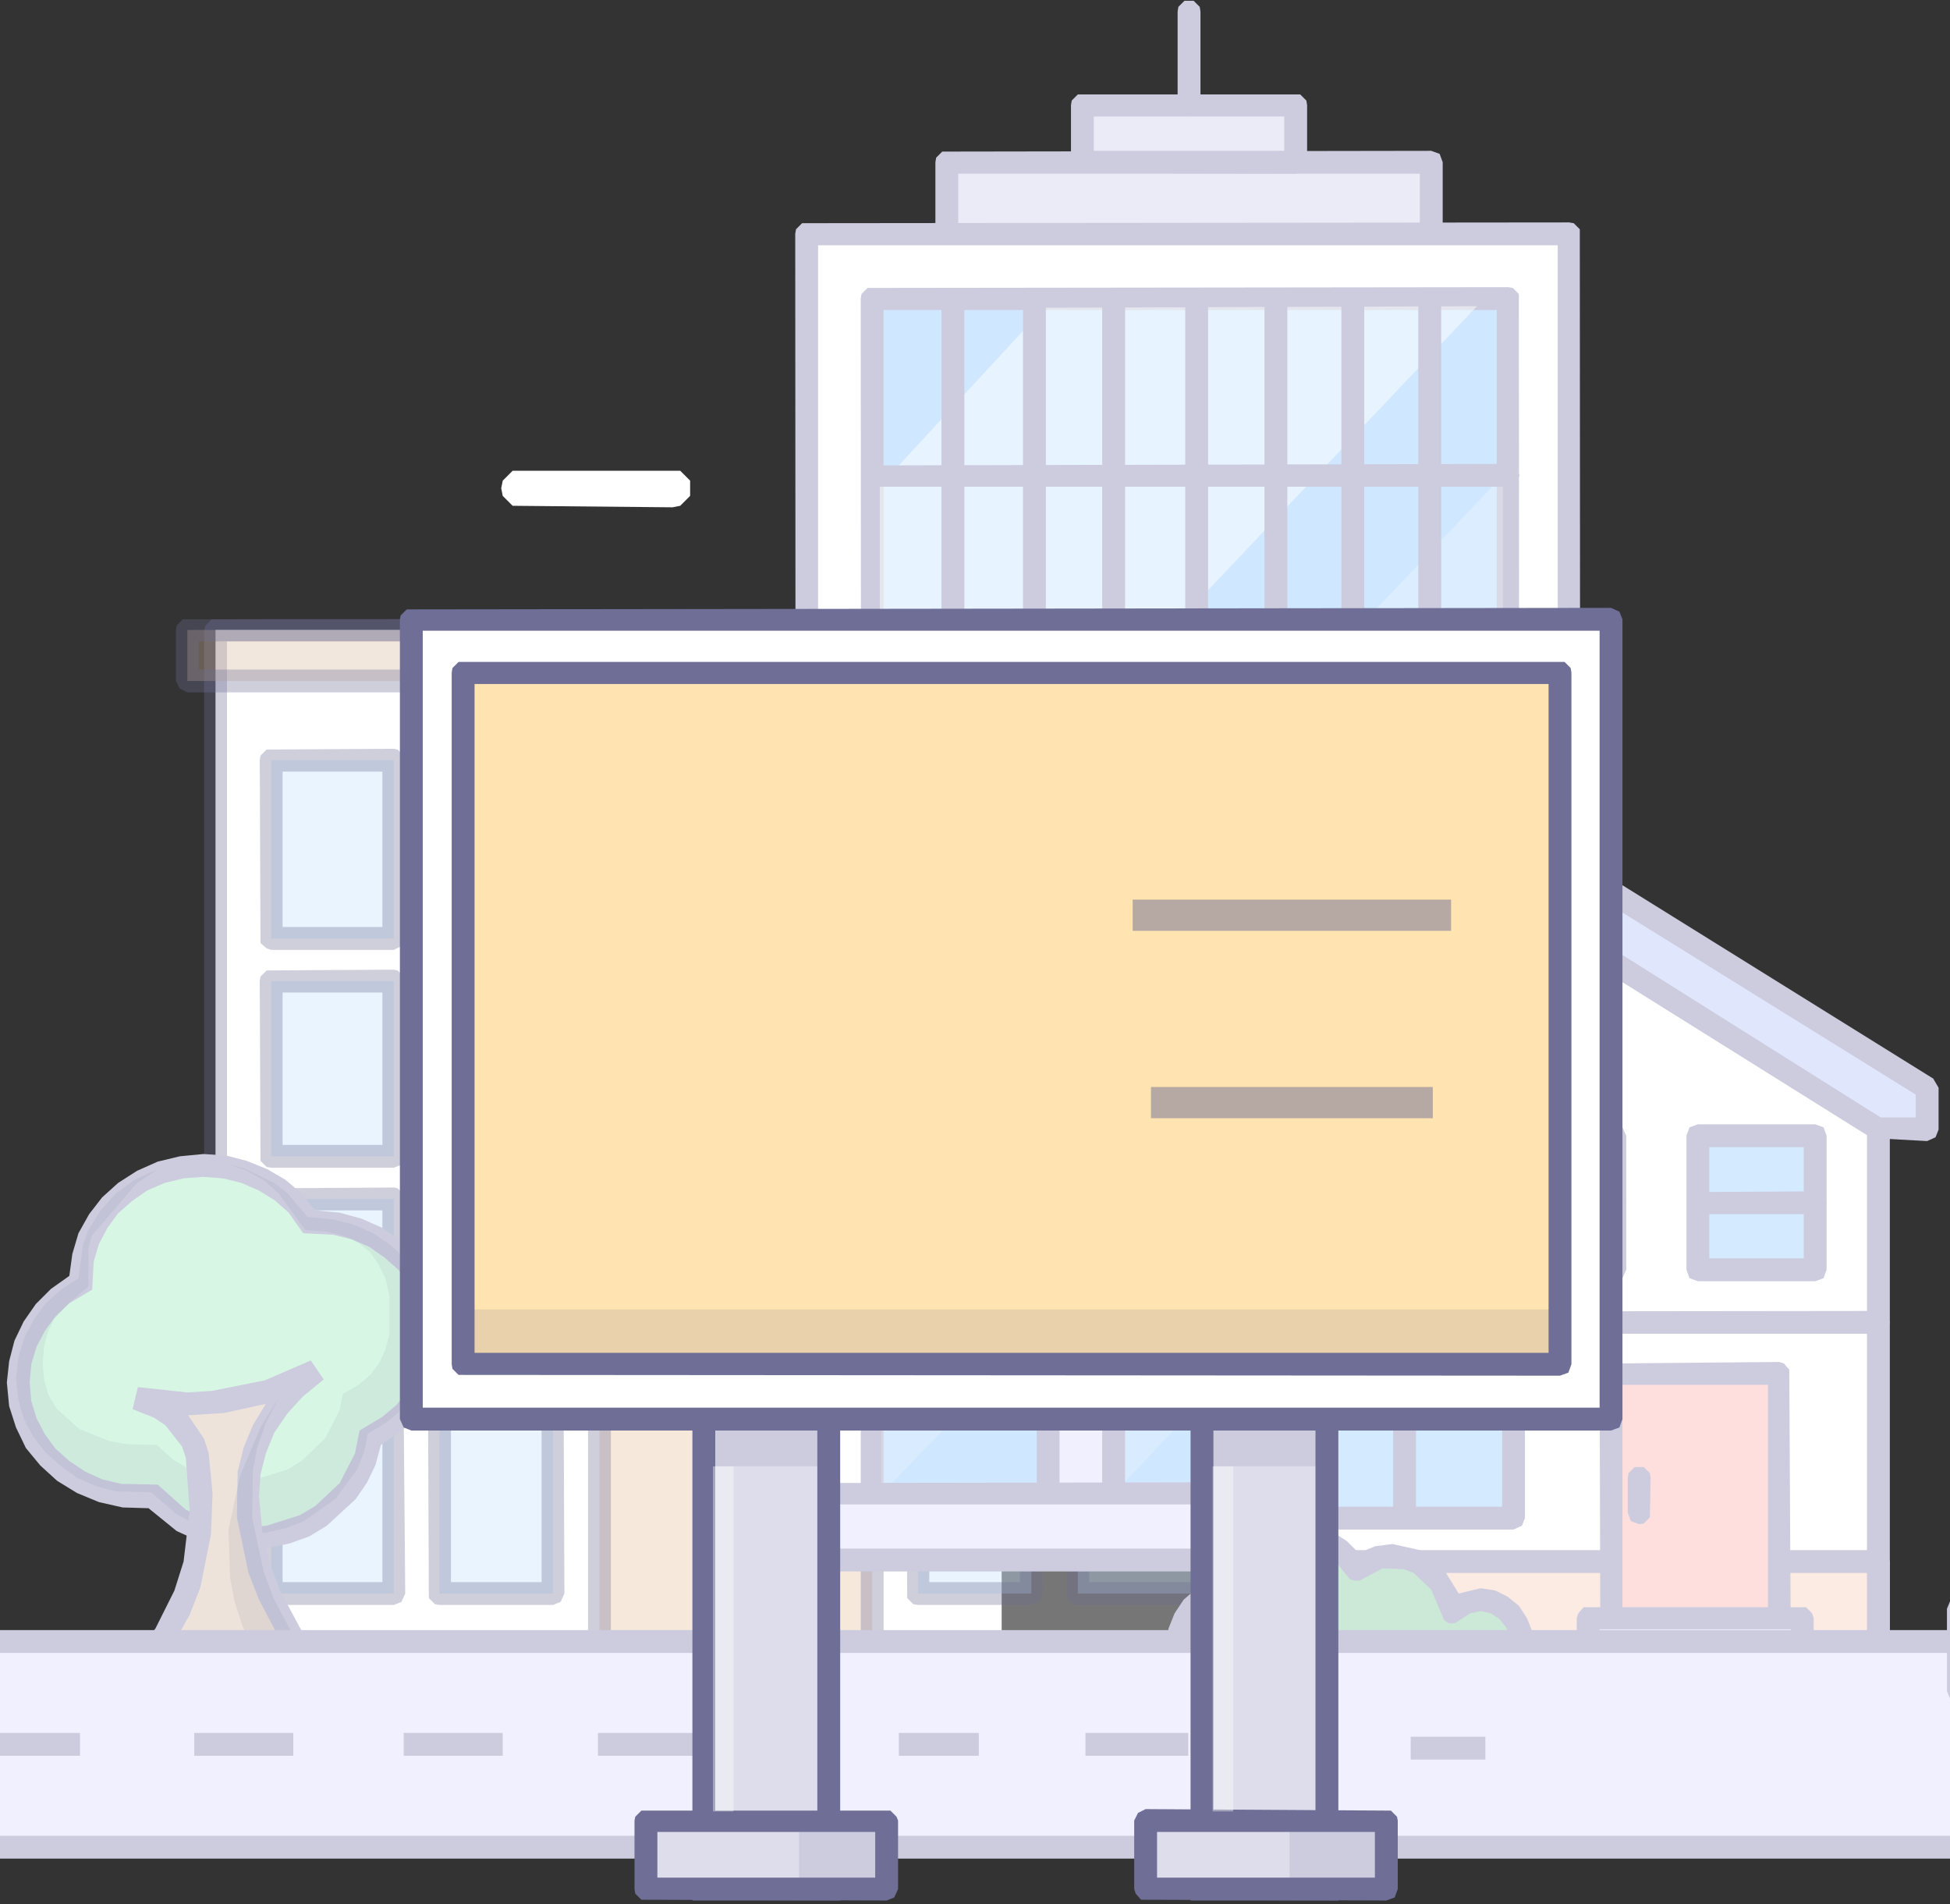 <svg xmlns="http://www.w3.org/2000/svg" xmlns:xlink="http://www.w3.org/1999/xlink" id="ejAuclCWLbt1" viewBox="0 0 256 250" shape-rendering="geometricPrecision" text-rendering="geometricPrecision" project-id="eeb85445c868405abd5808fe22046f05" export-id="87cf849b62d4486a9f2d6f49552c92e3" cached="false">
<rect x="0" y="0" width="256" height="250" fill="#333333" stroke="none"/>
<style><![CDATA[
#ejAuclCWLbt2 {animation: ejAuclCWLbt2_c_o 3000ms linear infinite normal forwards}@keyframes ejAuclCWLbt2_c_o { 0% {opacity: 0} 16.667% {opacity: 1} 83.333% {opacity: 1} 100% {opacity: 0}} #ejAuclCWLbt7 {animation: ejAuclCWLbt7_c_o 3000ms linear infinite normal forwards}@keyframes ejAuclCWLbt7_c_o { 0% {opacity: 0} 26.667% {opacity: 0} 36.667% {opacity: 1} 66.667% {opacity: 1} 76.667% {opacity: 0} 100% {opacity: 0}} #ejAuclCWLbt206_to {animation: ejAuclCWLbt206_to__to 3000ms linear infinite normal forwards}@keyframes ejAuclCWLbt206_to__to { 0% {transform: translate(57px,0px)} 100% {transform: translate(-250px,0px)}} #ejAuclCWLbt233 {animation: ejAuclCWLbt233_f_p 3000ms linear infinite normal forwards}@keyframes ejAuclCWLbt233_f_p { 0% {fill: #ffe3b0} 100% {fill: #ed3da1}} #ejAuclCWLbt235_ts {animation: ejAuclCWLbt235_ts__ts 3000ms linear infinite normal forwards}@keyframes ejAuclCWLbt235_ts__ts { 0% {transform: translate(101.333px,131.667px) scale(0,0)} 3.333% {transform: translate(101.333px,131.667px) scale(1,1)} 26.667% {transform: translate(101.333px,131.667px) scale(1,1)} 33.333% {transform: translate(101.333px,131.667px) scale(0,0)} 100% {transform: translate(101.333px,131.667px) scale(0,0)}} #ejAuclCWLbt237 {animation: ejAuclCWLbt237_f_p 3000ms linear infinite normal forwards}@keyframes ejAuclCWLbt237_f_p { 0% {fill: #ffc0cb} 26.667% {fill: #fff} 100% {fill: #fff}} #ejAuclCWLbt238_ts {animation: ejAuclCWLbt238_ts__ts 3000ms linear infinite normal forwards}@keyframes ejAuclCWLbt238_ts__ts { 0% {transform: translate(169.6px,120.15px) scale(1,1)} 50% {transform: translate(169.6px,120.15px) scale(0.014,1)} 100% {transform: translate(169.6px,120.15px) scale(1,1)}} #ejAuclCWLbt240_ts {animation: ejAuclCWLbt240_ts__ts 3000ms linear infinite normal forwards}@keyframes ejAuclCWLbt240_ts__ts { 0% {transform: translate(169.6px,132.45px) scale(0,1)} 50% {transform: translate(169.6px,132.45px) scale(1,1)} 100% {transform: translate(169.6px,132.45px) scale(0,1)}} #ejAuclCWLbt242_ts {animation: ejAuclCWLbt242_ts__ts 3000ms linear infinite normal forwards}@keyframes ejAuclCWLbt242_ts__ts { 0% {transform: translate(169.6px,144.75px) scale(1,1)} 50% {transform: translate(169.6px,144.75px) scale(0,1)} 100% {transform: translate(169.6px,144.75px) scale(1,1)}} #ejAuclCWLbt263_ts {animation: ejAuclCWLbt263_ts__ts 3000ms linear infinite normal forwards}@keyframes ejAuclCWLbt263_ts__ts { 0% {transform: translate(104.047px,133.223px) scale(0,0)} 33.333% {transform: translate(104.047px,133.223px) scale(0,0)} 40% {transform: translate(104.047px,133.223px) scale(0.06,0.06)} 63.333% {transform: translate(104.047px,133.223px) scale(0.06,0.06)} 66.667% {transform: translate(104.047px,133.223px) scale(0,0)} 100% {transform: translate(104.047px,133.223px) scale(0,0)}} #ejAuclCWLbt266_ts {animation: ejAuclCWLbt266_ts__ts 3000ms linear infinite normal forwards}@keyframes ejAuclCWLbt266_ts__ts { 0% {transform: translate(104px,123px) scale(0,0)} 66.667% {transform: translate(104px,123px) scale(0,0)} 73.333% {transform: translate(104px,123px) scale(0.04,0.04)} 96.667% {transform: translate(104px,123px) scale(0.04,0.04)} 100% {transform: translate(104px,123px) scale(0,0)}} #ejAuclCWLbt292_tr {animation: ejAuclCWLbt292_tr__tr 3000ms linear infinite normal forwards}@keyframes ejAuclCWLbt292_tr__tr { 0% {transform: translate(135.338px,207.039px) rotate(720deg);animation-timing-function: cubic-bezier(0.415,0.08,0.115,0.955)} 100% {transform: translate(135.338px,207.039px) rotate(439.481deg)}} #ejAuclCWLbt293_tr {animation: ejAuclCWLbt293_tr__tr 3000ms linear infinite normal forwards}@keyframes ejAuclCWLbt293_tr__tr { 0% {transform: translate(11.12px,29.9px) rotate(-720deg);animation-timing-function: cubic-bezier(0.415,0.08,0.115,0.955)} 100% {transform: translate(11.12px,29.9px) rotate(-439.481deg)}}
]]></style>
<defs><linearGradient id="ejAuclCWLbt286-fill" x1="0.5" y1="0" x2="0.5" y2="1" spreadMethod="pad" gradientUnits="objectBoundingBox" gradientTransform="translate(0 0)"><stop id="ejAuclCWLbt286-fill-0" offset="0%" stop-color="rgba(255,255,255,0)"/><stop id="ejAuclCWLbt286-fill-1" offset="100%" stop-color="#010022"/></linearGradient></defs><g id="ejAuclCWLbt2" transform="translate(-2.2-10.9)" opacity="0"><path d="M256,126.4l-.2-5.8-.7-5.7-1.1-5.4-1.6-5.2-1.9-5.2-2.3-4.9-2.7-4.7-3-4.4-3.4-4.3-3.6-3.9-4-3.6-4.2-3.4-4.5-3-4.7-2.6-4.9-2.3-5.1-2-5.3-1.5-5.4-1.1-5.7-.7-7.6-.2-3.3-5-3.6-4.7-4-4.3-4.4-4-4.8-3.6-5-3.2-5.2-2.8-5.6-2.3-5.8-1.9-5.9-1.3-6.2-.8-6.4-.3-5.9.2-5.6.7-5.4,1.1-5.3,1.5-5.2,2-4.9,2.3-4.7,2.6-4.4,3.1-4.3,3.3-3.9,3.6-3.6,4-3.4,4.2-3,4.5L61.6,60l-2.3,4.9-1.9,5.2-1.6,5.3-1.1,5.4-.7,5.6-.2,7.3-5.2,3.2-4.8,3.7-4.4,4-4.2,4.4-3.7,4.8-3.3,5-2.9,5.3-2.5,5.7-1.9,5.8-1.4,6.1-.8,6.2-.3,6.6.2,5.8.7,5.6l1.1,5.4l1.5,5.3l2,5.1l2.3,4.9l2.7,4.7l3,4.4l3.3,4.3l3.7,3.9l3.9,3.6l4.3,3.4l4.4,3l4.7,2.7l4.9,2.3l5.2,1.9l5.3,1.5l5.4,1.1l5.6.7l5.8.3l6.6-.3l4.5,4.9l5,4.5l5.4,4.1l8.7,5l4.7,2l9.9,3.1l5.1,1l10.7.8l5.4-.2l10.3-1.5l4.9-1.4l9.5-3.6l8.7-4.9l5.3-4l4.9-4.3l4.6-4.9l4-5.2l3.5-5.7l3-6l3.5-9.4l2-10.2L224,185l5.1-3.6l4.7-4l4.4-4.5l3.9-4.8l3.5-5.1l3.1-5.5l2.5-5.7l2.1-6.1l1.5-6.2.9-6.4.3-6.7Z" fill="#d6f0ff"/></g><g><g><path d="M256,126.4l-.2-5.8-.7-5.7-1.1-5.4-1.6-5.2-1.9-5.2-2.3-4.9-2.7-4.7-3-4.4-3.4-4.3-3.6-3.9-4-3.6-4.2-3.4-4.5-3-4.7-2.6-4.9-2.3-5.1-2-5.3-1.5-5.4-1.1-5.7-.7-7.6-.2-3.3-5-3.6-4.7-4-4.3-4.4-4-4.8-3.6-5-3.2-5.2-2.8-5.6-2.3-5.8-1.9-5.9-1.3-6.2-.8-6.4-.3-5.9.2-5.6.7-5.4,1.1-5.3,1.5-5.2,2-4.9,2.3-4.7,2.6-4.4,3.1-4.3,3.3-3.9,3.6-3.6,4-3.4,4.2-3,4.5L61.6,60l-2.3,4.9-1.9,5.2-1.6,5.3-1.1,5.4-.7,5.6-.2,7.3-5.2,3.2-4.8,3.7-4.4,4-4.2,4.4-3.7,4.8-3.3,5-2.9,5.3-2.5,5.7-1.9,5.8-1.4,6.1-.8,6.2-.3,6.6.2,5.8.7,5.6l1.1,5.4l1.5,5.3l2,5.1l2.3,4.9l2.7,4.7l3,4.4l3.3,4.3l3.7,3.9l3.9,3.6l4.3,3.4l4.4,3l4.7,2.7l4.9,2.3l5.2,1.9l5.3,1.5l5.4,1.1l5.6.7l5.8.3l6.6-.3l4.5,4.9l5,4.5l5.4,4.1l8.7,5l4.7,2l9.9,3.1l5.1,1l10.7.8l5.4-.2l10.3-1.5l4.9-1.4l9.5-3.6l8.7-4.9l5.3-4l4.9-4.3l4.6-4.9l4-5.2l3.5-5.7l3-6l3.5-9.4l2-10.2L224,185l5.1-3.6l4.7-4l4.4-4.5l3.9-4.8l3.5-5.1l3.1-5.5l2.5-5.7l2.1-6.1l1.5-6.2.9-6.4.3-6.7Z" fill="#d6f0ff" fill-opacity="0"/></g><g id="ejAuclCWLbt7" opacity="0"><path d="M243.3,95.1l-1.4-.2-2.4-1.5-4.1-7.9-3.7-6.3-4.2-5.9-4.7-5.6-5.1-5.1-5.5-4.8-5.9-4.3-6.2-3.9-6.6-3.4-5.7-2.4-5.8-2-6-1.7-6-1.2-6.2-.8-6.1-.4h-6.1l-6.2.4-2.6-.4-2-1.6-.6-1.1-.3-2.7.4-1.2l1.6-2l2.4-1l6.9-.4h6.8l6.8.4l6.8.9l6.7,1.4l6.6,1.8l6.5,2.3l6.4,2.7l5.5,2.7l10.3,6.5l4.8,3.6l6.1,5.3l5.7,5.7l5.2,6.2l6.8,10l3,5.3l3,6.8v1.3l-.9,2.4-2,1.6-2,.5Z" fill="#f59fb3" fill-opacity="0.48"/><path d="M244.6,130.7l-2.4-.7-1.8-1.7-.5-1.1-1.6-13-2.9-11.2-4.3-10.7-2.7-5-6.4-9.5-7.5-8.5-8.8-7.6-9.8-6.3-5.3-2.7-6.3-2.6-6.4-2.1-6.4-1.6-6.5-1-6.6-.6h-6.6l-6.4.5-6.5.9-6.4,1.5-6.2,1.9-6,2.4-5.9,3-5.7,3.3-5.4,3.8-5.2,4.3-6,5.6-1.1.5-2.6.1-2.3-1.3-.8-1-.7-2.5.5-2.4.8-1.1l5.5-5.4l5.8-4.8l6.1-4.2l6.3-3.7l6.6-3.3l6.8-2.7l6.9-2.2l7.1-1.6l7.3-1.1l7.2-.5h7.3l7.4.7l7.2,1.1l7.2,1.8l7.1,2.3l7.1,3l6,3l5.6,3.4l5.3,3.6l5,4.1l4.8,4.4l4.4,4.6l4,4.9l3.8,5.2l3.3,5.4l3,5.6l2.6,5.9l2.3,6l1.8,6.2l1.4,6.3l1,6.5.5,6.7-.1,1.3-1.2,2.3-2.1,1.3-1.6.3Z" fill="#ffff75" fill-opacity="0.48"/><path d="M236.3,144.1l-1.9-.4-1.1-.6-1.6-2-.3-1.2.4-7.6v-6.2l-.5-6-1-5.9-1.4-5.9-1.9-5.6-2.3-5.5-2.7-5.3-3.1-5.1-3.4-4.8-3.9-4.6-4.2-4.3-4.6-3.9-4.8-3.6-5.3-3.2-5.5-2.9-5.8-2.4-5.8-1.9-6-1.4-6-1-6.1-.4h-6l-6,.4-6.1,1-5.9,1.4-5.8,1.9-5.7,2.3-6.8,3.4-2.5-.1-2.2-1.2-.9-1.1-.6-2.5.7-2.5l1.8-1.8l6.3-3.2l6.4-2.7l6.6-2.1l6.7-1.6l6.8-1.1l6.8-.5h6.8l6.9.5l6.8,1.1l6.7,1.6l6.6,2.1l6.5,2.8l6.3,3.2l5.9,3.7l5.5,4l5.1,4.4l4.8,4.9l4.3,5.1l4,5.5l3.5,5.7l3,6l2.6,6.2l2.1,6.4l1.6,6.6l1.1,6.7.6,6.8v6.9l-.5,7.1-.3,1.2-1.4,1.9-2.1,1.1-1.2.2Z" fill="#afeb75" fill-opacity="0.48"/><path d="M224.1,107.4l-1.5-.2-1.3-.6-1.1-1-3.2-6.8-2.8-5.2-3.2-4.9-3.7-4.6-4-4.3-4.3-3.9-4.7-3.5-5-3.2-5.3-2.7-6-2.5-6-1.8-6.1-1.3-6.1-.7-6.2-.2-6.1.4-6,.9-6,1.4-5.8,1.9-5.6,2.4-5.4,2.9-5.2,3.4-4.8,3.8-4.5,4.3-4.1,4.7-4.7,6.3-1.1.7-2.5.5-2.4-.8-1.1-.9-1.1-2.3.1-2.5.6-1.2l3.7-5.2l4-4.7l4.4-4.5l4.7-4.1l5-3.7l5.4-3.3l5.5-2.9l5.8-2.4l6-2l6.3-1.6l6.2-1l6.3-.5h6.4l6.2.5l6.3,1l6.1,1.4l6.1,2l5.9,2.5l6.1,3.2l5.7,3.6l5.3,4l5,4.5l4.6,4.9l4.2,5.2l3.7,5.6l3.2,5.9l2.8,6.3.3,1.4-.1,1.2-1,2.3-2.1,1.6-1.8.3Z" fill="#75d5eb" fill-opacity="0.48"/></g><g><path d="M28.3,82.7h103.2v131.7h-103.2v-131.7Z" fill="#fff"/><g><g><path d="M28.3,82.7h138v134.2h-138v-134.2Z" fill="#fff" fill-opacity="0.33"/><path d="M166.3,218.4h-138l-1-.5-.5-1v-134.2l.2-.6.8-.8l138.5-.1l1,.4.5,1.1v134.2l-.5,1-1,.5Zm-136.5-3h135v-131.2h-135v131.2Z" fill="#6e6e96" fill-opacity="0.33"/></g><g><path d="M120.5,128.8h14.9v23h-14.9v-23Z" fill="#bddfff" fill-opacity="0.33"/><path d="M135.4,153.3h-14.9l-.6-.1-.8-.8-.1-23.6.1-.6.8-.8l15.5-.1.6.1.8.8.1,23.6-.5,1.1-1,.4Zm-13.4-3h11.9v-20h-11.9v20Z" fill="#6e6e96" fill-opacity="0.33"/></g><g><path d="M120.5,157.4h14.9v22.9h-14.9v-22.9Z" fill="#bddfff" fill-opacity="0.33"/><path d="M135.4,181.8h-14.9l-.6-.1-.8-.8-.1-23.5.1-.6.8-.8l15.5-.1.6.1.8.8.1,23.5-.5,1.1-1,.4Zm-13.4-3h11.9v-19.9h-11.9v19.9Z" fill="#6e6e96" fill-opacity="0.33"/></g><g><path d="M99.6,99.8h14.9v23.4h-14.9v-23.4Z" fill="#bddfff" fill-opacity="0.33"/><path d="M114.5,124.7h-14.9l-.6-.2-.8-.7-.1-24l.1-.6.8-.8l15.5-.1.5.1.8.8.2,24-.5,1-1,.5Zm-13.4-3h11.9v-20.4h-11.9v20.4Z" fill="#6e6e96" fill-opacity="0.33"/></g><g><path d="M99.6,128.8h14.9v23h-14.9v-23Z" fill="#bddfff" fill-opacity="0.33"/><path d="M114.5,153.3h-14.9l-.6-.1-.8-.8-.1-23.6.1-.6.8-.8l15.5-.1.5.1.8.8.2,23.6-.5,1.1-1,.4Zm-13.4-3h11.9v-20h-11.9v20Z" fill="#6e6e96" fill-opacity="0.33"/></g><g><path d="M141.5,128.8h17.4v23h-17.4v-23Z" fill="#bddfff" fill-opacity="0.33"/><path d="M158.9,153.3h-17.4l-.6-.1-.8-.8-.1-23.6.4-1.1l1.1-.4h17.4l.6.1.8.8.1,23.6-.4,1.1-1.1.4Zm-15.9-3h14.4v-20h-14.4v20Z" fill="#6e6e96" fill-opacity="0.33"/></g><g><path d="M120.5,99.8h14.9v23.4h-14.9v-23.4Z" fill="#bddfff" fill-opacity="0.33"/><path d="M135.4,124.7h-14.9l-.6-.2-.8-.7-.1-24l.1-.6.8-.8l15.5-.1.6.1.8.8.1,24-.5,1-1,.5Zm-13.4-3h11.9v-20.4h-11.9v20.4Z" fill="#6e6e96" fill-opacity="0.33"/></g><g><path d="M99.6,157.4h14.9v22.9h-14.9v-22.9Z" fill="#bddfff" fill-opacity="0.33"/><path d="M114.5,181.8h-14.9l-.6-.1-.8-.8-.1-23.5.1-.6.8-.8l15.5-.1.5.1.8.8.2,23.5-.5,1.1-1,.4Zm-13.4-3h11.9v-19.9h-11.9v19.9Z" fill="#6e6e96" fill-opacity="0.33"/></g><g><path d="M141.5,99.8h17.4v23.4h-17.4v-23.4Z" fill="#bddfff" fill-opacity="0.33"/><path d="M158.9,124.7h-17.4l-.6-.2-.8-.7-.1-24l.4-1.1l1.1-.4h17.4l.6.1.8.8.1,24-.4,1-1.1.5Zm-15.9-3h14.4v-20.4h-14.4v20.4Z" fill="#6e6e96" fill-opacity="0.33"/></g><g><path d="M141.5,157.4h17.4v22.9h-17.4v-22.9Z" fill="#bddfff" fill-opacity="0.33"/><path d="M158.9,181.8h-17.4l-.6-.1-.8-.8-.1-23.5.4-1l1.1-.5h17.4l.6.1.8.8.1,23.5-.4,1.1-1.1.4Zm-15.9-3h14.4v-19.9h-14.4v19.9Z" fill="#6e6e96" fill-opacity="0.33"/></g><g><path d="M35.6,128.8h16.1v23h-16.1v-23Z" fill="#bddfff" fill-opacity="0.33"/><path d="M51.7,153.3h-16.1l-.6-.1-.8-.8-.1-23.6.1-.6.8-.8l16.7-.1.5.1.8.8.2,23.6-.5,1.1-1,.4Zm-14.6-3h13.1v-20h-13.1v20Z" fill="#6e6e96" fill-opacity="0.33"/></g><g><path d="M35.6,99.8h16.1v23.4h-16.1v-23.4Z" fill="#bddfff" fill-opacity="0.33"/><path d="M51.7,124.7h-16.1l-.6-.2-.8-.7-.1-24l.1-.6.8-.8l16.7-.1.5.1.8.8.2,24-.5,1-1,.5Zm-14.6-3h13.1v-20.4h-13.1v20.4Z" fill="#6e6e96" fill-opacity="0.33"/></g><g><path d="M35.6,157.4h16.1v22.9h-16.1v-22.9Z" fill="#bddfff" fill-opacity="0.33"/><path d="M51.7,181.8h-16.1l-.6-.1-.8-.8-.1-23.5.1-.6.8-.8l16.7-.1.5.1.8.8.2,23.5-.5,1.1-1,.4Zm-14.6-3h13.1v-19.9h-13.1v19.9Z" fill="#6e6e96" fill-opacity="0.33"/></g><g><path d="M57.7,157.4h14.9v22.9h-14.9v-22.9Z" fill="#bddfff" fill-opacity="0.33"/><path d="M72.6,181.8h-14.9l-.6-.1-.8-.8-.1-23.5.5-1l1-.5h14.9l.6.1.8.8.1,23.5-.5,1.1-1,.4Zm-13.4-3h11.9v-19.9h-11.9v19.9Z" fill="#6e6e96" fill-opacity="0.33"/></g><g><path d="M57.7,128.8h14.9v23h-14.9v-23Z" fill="#bddfff" fill-opacity="0.33"/><path d="M72.6,153.3h-14.9l-.6-.1-.8-.8-.1-23.6.5-1.1l1-.4h14.9l.6.1.8.8.1,23.6-.5,1.1-1,.4Zm-13.4-3h11.9v-20h-11.9v20Z" fill="#6e6e96" fill-opacity="0.33"/></g><g><path d="M78.7,157.4h14.8v22.9h-14.8v-22.9Z" fill="#bddfff" fill-opacity="0.33"/><path d="M93.5,181.8h-14.8l-.6-.1-.8-.8-.1-23.5.1-.6.8-.8l15.4-.1.6.1.8.8.1,23.5-.4,1.1-1.1.4Zm-13.3-3h11.8v-19.9h-11.8v19.9Z" fill="#6e6e96" fill-opacity="0.33"/></g><g><path d="M78.7,99.8h14.8v23.4h-14.8v-23.4Z" fill="#bddfff" fill-opacity="0.33"/><path d="M93.5,124.7h-14.8l-.6-.2-.8-.7-.1-24l.1-.6.8-.8l15.4-.1.6.1.8.8.1,24-.4,1-1.1.5Zm-13.3-3h11.8v-20.4h-11.8v20.4Z" fill="#6e6e96" fill-opacity="0.33"/></g><g><path d="M78.7,128.8h14.8v23h-14.8v-23Z" fill="#bddfff" fill-opacity="0.33"/><path d="M93.5,153.3h-14.8l-.6-.1-.8-.8-.1-23.6.1-.6.8-.8l15.4-.1.6.1.8.8.1,23.6-.4,1.1-1.1.4Zm-13.3-3h11.8v-20h-11.8v20Z" fill="#6e6e96" fill-opacity="0.33"/></g><g><path d="M57.7,99.8h14.9v23.4h-14.9v-23.4Z" fill="#bddfff" fill-opacity="0.33"/><path d="M72.6,124.7h-14.9l-.6-.2-.8-.7-.1-24l.1-.6.8-.8l15.5-.1.6.1.8.8.1,24-.5,1-1,.5Zm-13.4-3h11.9v-20.4h-11.9v20.4Z" fill="#6e6e96" fill-opacity="0.33"/></g><g><path d="M24.6,82.7h145.4v6.7h-145.4v-6.7Z" fill="#d5b697" fill-opacity="0.33"/><path d="M170,90.9h-145.4l-1-.5-.5-1v-6.7l.1-.6.8-.8l146-.1l1.1.4.4,1.1v6.7l-.4,1-1.1.5Zm-143.9-3h142.4v-3.7h-142.4v3.7Z" fill="#6e6e96" fill-opacity="0.33"/></g><g><path d="M120.5,186.3h14.9v22.9h-14.9v-22.9Z" fill="#bddfff" fill-opacity="0.33"/><path d="M135.4,210.7h-14.9l-.6-.1-.8-.8-.1-23.5.1-.6.8-.8l15.5-.1.6.1.8.8.1,23.5-.5,1.1-1,.4Zm-13.4-3h11.9v-19.9h-11.9v19.9Z" fill="#6e6e96" fill-opacity="0.33"/></g><g><path d="M141.5,186.3h17.4v22.9h-17.4v-22.9Z" fill="#bddfff" fill-opacity="0.33"/><path d="M158.9,210.7h-17.4l-.6-.1-.8-.8-.1-23.5.4-1.1l1.1-.4h17.4l.6.1.8.8.1,23.5-.4,1.1-1.1.4Zm-15.9-3h14.4v-19.9h-14.4v19.9Z" fill="#6e6e96" fill-opacity="0.33"/></g><g><path d="M35.6,186.3h16.1v22.9h-16.1v-22.9Z" fill="#bddfff" fill-opacity="0.33"/><path d="M51.7,210.7h-16.1l-.6-.1-.8-.8-.1-23.5.1-.6.8-.8l16.7-.1.5.1.8.8.2,23.5-.5,1.1-1,.4Zm-14.6-3h13.1v-19.9h-13.1v19.9Z" fill="#6e6e96" fill-opacity="0.33"/></g><g><path d="M57.7,186.3h14.9v22.9h-14.9v-22.9Z" fill="#bddfff" fill-opacity="0.33"/><path d="M72.6,210.7h-14.9l-.6-.1-.8-.8-.1-23.5.5-1.1l1-.4h14.9l.6.1.8.8.1,23.5-.5,1.1-1,.4Zm-13.4-3h11.9v-19.9h-11.9v19.9Z" fill="#6e6e96" fill-opacity="0.33"/></g><g><path d="M78.7,186.3h35.8v30.6h-35.8v-30.6Z" fill="#e4bc96" fill-opacity="0.33"/><path d="M114.5,218.4h-35.8l-1.1-.5-.4-1v-30.6l.1-.6.8-.8l36.4-.1l1.1.4.4,1.1v30.6l-.4,1-1.1.5Zm-34.3-3h32.8v-27.6h-32.8v27.6Z" fill="#6e6e96" fill-opacity="0.33"/></g><path d="M96.4,218.4l-1.1-.5-.4-1v-30.6l.1-.6.8-.8h1.2l.8.8.1.6v30.6l-.5,1-1,.5Z" fill="#6e6e96" fill-opacity="0.33"/></g><path d="M88.3,66.6l-21-.2L66,65.1l-.2-1l.2-1l1.3-1.3h22l1.3,1.3v2l-1.3,1.3-1,.2Z" fill="#fff"/></g><g><g><path d="M124.3,21.3h63.6v9.6h-63.6v-9.6Z" fill="#ebebf7"/><path d="M187.9,32.4h-63.6l-1.1-.5-.4-1v-9.6l.1-.6.8-.8l64.2-.1l1.1.4.4,1.1v9.6l-.4,1-1.1.5Zm-62.1-3h60.6v-6.6h-60.6v6.6Z" fill="#ccccde"/></g><g><path d="M105.9,30.7h100.1v169.6h-100.1v-169.6Z" fill="#fff"/><path d="M206,201.8h-100.1l-.6-.1-.8-.8-.1-170.2.1-.6.8-.8L206,29.2l.6.1.8.8.1,170.2-.4,1.1-1.1.4Zm-98.6-3h97.1v-166.6h-97.1v166.6Z" fill="#ccccde"/></g><g><path d="M114.5,39.2h83.5v161.1h-83.5v-161.1Z" fill="#cfe7ff"/><path d="M198,201.8h-83.5l-.6-.1-.8-.8L113,39.2l.1-.6.8-.8l84.1-.1.6.1.8.8.1,161.7-.5,1.1-1,.4Zm-82-3h80.5v-158.1h-80.5v158.1Z" fill="#ccccde"/></g><g><path d="M115.5,123l78.4-82.8-56.8.2-21.6,23.4v59.2Z" fill="#fff" fill-opacity="0.49"/></g><g><path d="M197.3,62.4l-82.4,87l22.6.7L197.3,87v-24.6Z" fill="#fff" fill-opacity="0.27"/></g><g><path d="M114.5,149.5h83.5v50.8h-83.5v-50.8Z" fill="#cfe7ff"/><path d="M198,201.8l-84.1-.1-.8-.8-.1-.6v-50.8l.1-.6.8-.8h84.7l.8.8.1.6v50.8l-.5,1.1-1,.4Zm-82-3h80.5v-47.8h-80.5v47.8Z" fill="#ccccde"/></g><g><g><path d="M136.4,161.9l-20.7,21.3v12.9l20.7-21.2v-13Z" fill="#fff" fill-opacity="0.181"/></g><path d="M115.6,173.3l11.1-11.4h-11.1" fill="#fff" fill-opacity="0.181"/></g><g><g><path d="M166.3,161.9l-20.1,21.3v12.9l20.1-21.2v-13Z" fill="#fff" fill-opacity="0.181"/></g><path d="M146.8,173.3l10.8-11.4h-10.8" fill="#fff" fill-opacity="0.181"/></g><g><g><path d="M196.9,161.9l-22.4,21.3v12.9l22.4-21.2v-13Z" fill="#fff" fill-opacity="0.181"/></g><path d="M175.3,173.3l12-11.4h-12" fill="#fff" fill-opacity="0.181"/></g><path d="M123.6,39.2h3v110.3h-3v-110.3Z" fill="#ccccde"/><path d="M134.3,39.2h3v110.3h-3v-110.3Z" fill="#ccccde"/><path d="M144.7,39.2h3v110.3h-3v-110.3Z" fill="#ccccde"/><path d="M155.6,39.2h3v110.3h-3v-110.3Z" fill="#ccccde"/><path d="M166,39.2h3v110.3h-3v-110.3Z" fill="#ccccde"/><path d="M176.1,39.2h3v110.3h-3v-110.3Z" fill="#ccccde"/><path d="M186.2,39.2h3v110.3h-3v-110.3Z" fill="#ccccde"/><path d="M198,63.9h-83.5l-.6-.1-.8-.8v-1.2l.8-.7l84.1-.2l1,.5.5,1-.5,1.1-1,.4Z" fill="#ccccde"/><path d="M198,86.4h-83.5l-.6-.1-.8-.8v-1.2l.8-.7l84.1-.2l1,.5.5,1L199,86l-1,.4Z" fill="#ccccde"/><path d="M198,107.8h-83.5l-.6-.1-.8-.8v-1.2l.8-.8l84.1-.1l1,.5.5,1-.5,1.1-1,.4Z" fill="#ccccde"/><path d="M114.5,126.2h83.5v3h-83.5v-3Z" fill="#ccccde"/><g><path d="M137.6,157.6h8.6v42.7h-8.6v-42.7Z" fill="#f0f0ff"/><path d="M146.2,201.8h-8.6l-1-.4-.5-1.1v-42.6l.2-.6.7-.8l9.2-.1l1,.4.5,1.1v42.6l-.5,1.1-1,.4Zm-7.1-3h5.6v-39.6h-5.6v39.6Z" fill="#ccccde"/></g><g><path d="M166,155.7h8v44.6h-8v-44.6Z" fill="#f0f0ff"/><path d="M174,201.8h-8l-1.1-.4-.4-1.1v-44.6l.1-.6.8-.8l8.6-.1l1.1.4.4,1.1v44.6l-.4,1.1-1.1.4Zm-6.5-3h5v-41.6h-5v41.6Z" fill="#ccccde"/></g><g><path d="M114.5,149.5h83.5v12.4h-83.5v-12.4Z" fill="#f0f0ff"/><path d="M198,163.4h-83.5l-1.1-.4-.4-1.1v-12.4l.4-1.1l1.1-.4h83.5l1,.4.5,1.1v12.4L199,163l-1,.4Zm-82-3h80.5v-9.4h-80.5v9.4Z" fill="#ccccde"/></g><g><path d="M142.1,13.8h28v7.5h-28v-7.5Z" fill="#ebebf7"/><path d="M170.1,22.8l-28.6-.1-.8-.8-.1-.6v-7.5l.1-.6.8-.8h29.2l.8.8.1.6v7.5l-.4,1.1-1.1.4Zm-26.5-3h25v-4.5h-25v4.5Z" fill="#ccccde"/></g><path d="M156.1,15.3l-1.1-.5-.4-1v-12.3l.1-.6.8-.8h1.2l.8.8.1.6v12.3l-.4,1-1.1.5Z" fill="#ccccde"/><g><path d="M102.3,196h108.9v8.8h-108.9v-8.8Z" fill="#f0f0ff"/><path d="M211.2,206.3h-108.9l-1-.5-.5-1v-8.8l.1-.5.8-.8l109.5-.2l1,.5.5,1v8.8l-.5,1-1,.5Zm-107.4-3h105.9v-5.8h-105.9v5.8Z" fill="#ccccde"/></g></g><g><g><path d="M246.6,216.5h-84.5v-72.2l42.2-27.1l42.3,27.1v72.2Z" fill="#fff"/><path d="M248.1,218h-87.5v-74.6l43.7-28l43.8,28.1v74.5Zm-84.5-3h81.5v-69.9L204.3,119l-40.7,26.1v69.9Z" fill="#ccccde"/></g><g><path d="M204.3,112.6l-49.7,30.2v5h7.5l42.2-26.1l42.2,26.5l6.5.1v-5.5l-48.7-30.2Z" fill="#e0e6fc"/><path d="M253,149.8l-7.3-.4-41.4-25.9-41.5,25.6-.7.2h-7.5l-1-.4-.5-1.1v-5l.7-1.2l49.7-30.3.8-.2.8.2l48.7,30.3.7,1.2v5.5l-.4,1-1.1.5Zm-6.1-3.1h4.6v-3l-47.2-29.3-48.2,29.3v2.6h5.5l41.9-25.9.8-.2.8.2l41.8,26.3Z" fill="#ccccde"/></g><g><path d="M170,180.3h28.7v19h-28.7v-19Z" fill="#d4eaff"/><path d="M198.7,200.8h-28.7l-1-.5-.5-1v-19l.5-1l1-.5h28.7l1.1.5.4,1v19l-.4,1-1.1.5Zm-27.2-3h25.7v-16h-25.7v16Z" fill="#ccccde"/></g><g><path d="M162.1,205h84.5v11.5h-84.5v-11.5Z" fill="#fcebe3"/><path d="M246.6,218h-84.5l-1.1-.4-.4-1.1v-11.5l.4-1l1.1-.5h84.5l1.1.5.4,1v11.5l-.4,1.1-1.1.4Zm-83-3h81.5v-8.5h-81.5v8.5Z" fill="#ccccde"/></g><g><path d="M199.9,216.5l-.7-3.3-2-2.3-1.3-.6-1.5-.3-2.6.8-1.1.9-.6-2.1-1-1.8-1.2-1.4-1.5-1.2-1.7-.7-1.9-.3-1.7.3-3,1.5-1.5-1.8-1.7-1.4-2-.9-2.3-.3-2,.3-1.8.7-1.7,1.2-1.4,1.6-1.1,1.8-.8,2.1-1.2-.1-1.6.2-1.4.7-1.2,1.1-1,1.4-.5,1.6-.3,2.3h45.3Z" fill="#cce8d6"/><path d="M154.6,218l-1-.4-.5-1.5.3-2.3.8-2l1.2-1.8l1.5-1.3l1.8-.8l2.1-.2l1-2.2l1.3-1.8l1.6-1.5l1.8-1.1l2-.7l2.1-.3l2.2.3l2.1.7l1.9,1.2l1.6,1.6l2.1-.9l2.3-.3l3.6.8l3,2.3l2.1,3.4l2.9-.7l1.9.3l1.6.8l1.5,1.2l1.1,1.7.7,1.8.2,2.2-.4,1.1-1.1.4h-45.3Zm5.9-7.3l-1.5.3-1.3.9-.9,1.4-.6,1.7h42.1l-.6-1.4-.9-1.1-1.1-.7-1.3-.3-1.4.3-2,1.3h-.8l-.6-.4-1.7-4-2.3-2.2-1.3-.5-2.8-.1-3,1.6h-.7l-.6-.2-1.7-2.1-1.4-1.1-1.7-.7-1.8-.3-1.6.3-1.5.6-1.4,1-2.1,2.8-1,2.4-1,.6-1.5-.1Z" fill="#ccccde"/></g><g><path d="M211.5,180.3h22.1v36.2h-22.1v-36.2Z" fill="#ffdede"/><path d="M233.6,218h-22.1l-.6-.1-.8-.8-.1-36.8.1-.5.8-.8l22.7-.2.6.2.7.8.2,36.7-.5,1.1-1,.4ZM213,215h19.1v-33.2h-19.1v33.2Z" fill="#ccccde"/></g><path d="M246.6,175.1h-84.5l-.6-.1-.8-.8v-1.2l.8-.8l85.1-.1l1.1.4.4,1.1-.4,1.1-1.1.4Z" fill="#ccccde"/><g><g><path d="M170,149.1h15.5v17.6h-15.5v-17.6Z" fill="#d4eaff"/><path d="M185.5,168.2h-15.5l-1-.4-.5-1.1v-17.6l.5-1.1l1-.4h15.5l1,.4.5,1.1v17.6l-.5,1.1-1,.4Zm-14-3h12.5v-14.6h-12.5v14.6Z" fill="#ccccde"/></g><path d="M185.5,159.4h-15.5l-.6-.1-.7-.8v-1.2l.7-.8l16.1-.1l1,.4.5,1.1-.5,1.1-1,.4Z" fill="#ccccde"/></g><g><g><path d="M222.9,149.1h15.4v17.6h-15.4v-17.6Z" fill="#d4eaff"/><path d="M238.3,168.2h-15.4l-1.1-.4-.4-1.1v-17.6l.4-1.1l1.1-.4h15.4l1.1.4.4,1.1v17.6l-.4,1.1-1.1.4Zm-13.9-3h12.4v-14.6h-12.4v14.6Z" fill="#ccccde"/></g><path d="M238.3,159.4h-15.4l-.6-.1-.8-.8v-1.2l.8-.8l16-.1l1.1.4.4,1.1-.4,1.1-1.1.4Z" fill="#ccccde"/></g><g><g><path d="M196.5,149.1h15.5v17.6h-15.5v-17.6Z" fill="#d4eaff"/><path d="M212,168.2h-15.5l-1-.4-.5-1.1v-17.6l.5-1.1l1-.4h15.5l1,.4.5,1.1v17.6l-.5,1.1-1,.4Zm-14-3h12.5v-14.6h-12.5v14.6Z" fill="#ccccde"/></g><path d="M212,159.4h-15.5l-1-.4-.5-1.1.5-1.1l1-.4h15.5l1,.4.5,1.1-.5,1.1-1,.4Z" fill="#ccccde"/></g><path d="M184.4,200.8l-1-.5-.5-1v-19l.1-.5.8-.8h1.2l.8.8.1.5v19l-.4,1-1.1.5Z" fill="#ccccde"/><g><path d="M208.5,212.4h28.1v4.1h-28.1v-4.1Z" fill="#f0f0ff"/><path d="M236.6,218l-28.7-.1-.7-.8-.2-.6v-4.1l.2-.6.7-.8h29.2l.8.8.2.6v4.1l-.5,1.1-1,.4ZM210,215h25.1v-1.1h-25.1v1.1Z" fill="#ccccde"/></g><path d="M215.2,200.1l-1.1-.4-.4-1.1v-4.6l.1-.6.8-.8h1.2l.8.8.1.6-.1,5.2-.8.8-.6.1Z" fill="#ccccde"/></g><g><g><path d="M57.2,175.4l-.2-2.7-.8-2.5-1.2-2.4-1.6-2.1-1.9-1.8-2.3-1.5-2.5-1.1-2.7-.7-3.3-.2-1.6-2.1-2-1.8-2.2-1.5-2.5-1.1-2.7-.7-3-.2-2.9.2-2.7.7-2.5,1.1-2.3,1.5-1.9,1.8-1.6,2.1-1.2,2.4-.8,2.5-.2,3.1-2.4,1.5-1.9,1.8-1.7,2.1-1.2,2.4-.7,2.5-.3,2.8.3,2.7.7,2.5l1.2,2.4l1.6,2.1L8.1,193l2.3,1.5l2.5,1.1l2.7.7l4.5.2l3.4,2.9l4.2,1.9l4.9.7l2.7-.3l2.5-.5l2.4-1l4-2.9l2.9-3.9l1-2.2.5-2.4l2.5-1.5l2-1.8l1.8-2.2l1.2-2.4.8-2.6.3-2.9Z" fill="#d7f7e4"/><path d="M32.6,203.5l-2.5-.2-4.7-1.3-2.2-1-3.7-3-3.4-.1-3.1-.7-2.9-1.2-2.6-1.6-2.2-2-1.9-2.3-1.3-2.7-.9-2.8-.3-3.1.3-2.8.7-2.7l1.2-2.5l1.6-2.3l2-2l2.4-1.7.4-2.9.8-2.7l1.4-2.5l1.7-2.2l2.1-1.9l2.5-1.6l2.7-1.2l2.9-.7l3.1-.3l3,.2l2.7.7l2.7,1.1l2.4,1.4l2.1,1.8l1.8,2.2l3.2.3l2.9.8l2.7,1.2l2.4,1.7l2.1,2l1.7,2.3l1.3,2.5.8,2.7.2,3-.2,3-.8,2.7-1.3,2.6-1.7,2.3-2.2,2-2.5,1.7-.7,2.6-1.1,2.3-1.5,2.2-3.8,3.5-2.3,1.4-2.5.9-2.7.6-2.8.3Zm-11.9-8.6l3.7,3.3l3.9,1.7l4.3.6l2.4-.2l4.4-1.4l2-1.2l3.2-3l2-3.9.6-3l3-1.8l1.9-1.6l1.5-2l1.2-2.2.7-2.3.2-2.5-.2-2.4-.7-2.3-1.1-2.1-1.4-1.9-1.8-1.6-2-1.4-2.3-1-2.5-.6-3.9-.2-1.9-2.7-1.8-1.6-2.1-1.3-2.3-1-2.4-.6-2.6-.2-2.6.2-2.5.6-2.3,1-2,1.4-1.8,1.6-1.4,1.9-1.1,2.1-.7,2.3-.2,3.7-3,1.8-1.8,1.7-1.4,1.9-1.1,2.1-.7,2.3-.2,2.4.2,2.4.7,2.3l1.1,2.1l1.4,1.9l1.8,1.6l2.1,1.4l2.2,1l2.5.6l4.8.1Z" fill="#ccccde"/></g><g><path d="M40.8,159.8h-.4l-2.7-3.2-1.7-1.3-3.9-1.9-2.2-.6l2.5.9l2.3,1.3l1.9,1.7l3.5,4.8l2.9.2l2.3.6l1.8.9l1.5,1.2l1.1,1.6.9,1.8.5,2.2v5.2l-.5,2-.8,1.7-1.1,1.5-1.6,1.4L45,183l-.4,2.1-1.9,3.7-3,2.9-1.9,1.2-4.2,1.3-2.3.2-4.2-.6-1.9-.7-2.5-1.5-2.1-1.9-3.9-.1-2.3-.4-4-1.6-3-2.7-1-1.7-.6-1.9-.2-2.3.2-2.4.5-1.8.8-1.6L9,171.1l2.6-2.2v-5l.4-1.6l5.9-6.9l2.8-1.9-2.9,1.3-2.5,1.8-2.1,2.3-1.6,2.6-.7,1.9-.6,4.4L8,169.3l-2,1.8-1.6,2.2-1.2,2.3-.8,2.6-.3,2.7.3,2.8.7,2.5l1.2,2.3l1.6,2.1l2,1.8l2.2,1.6l2.5,1.1l2.7.7l4.5.1l3.4,2.9l2.1,1.1l4.5,1.3l2.5.2l2.7-.2l2.6-.6l2.3-.9l4.1-2.9l2.9-3.9.9-2.3.5-2.4l2.5-1.5l2.1-1.8l1.7-2.1l1.3-2.4.8-2.7.3-2.8-.3-2.8-.7-2.5-1.2-2.3-1.6-2.1-2-1.8-2.2-1.5-2.5-1.1-2.7-.7-3-.3Z" fill="#6e6e96" fill-opacity="0.1"/></g><g><path d="M17.8,183.6l2.5.9l1.7.9l1.5,1.3l1.3,1.7l1.2,3l.4,4.3-.2,5.9-.6,3.6-1.2,4.1-2.7,5.3-2,2.6h20.1l-2.4-3.9-2.9-6-1.1-3.7-.8-3.9-.1-4.1.3-2.7.7-2.7l1.2-2.8l1.6-2.5l2.3-2.5l3-2.5-6,2.6-6.9,1.5-6.7.2-4.2-.6Z" fill="#ede3da"/><path d="M39.8,218.7h-23.4l4-4.9l2.5-5l1.2-3.8.8-6.7-.5-6.9-.5-1.5-2.2-2.8-1.5-1-2.8-1.1.7-2.9l6.5.7l3.2-.2l7-1.4l6-2.6l1.7,2.5-2.7,2.2-2.1,2.3-1.7,2.5-1.1,2.7-.7,2.8-.2,2.8.5,5.3l1,3.8l1.3,3.4l2.8,5.2l3.2,4.6h-3Zm-17-3h14.2L34,210l-1.4-3.6-1.5-7.2.1-6L32,190l1.2-2.9l1.7-2.8-5.5,1.2-4.7.3l2.1,3.1.6,1.9.5,5.2-.2,5.4-1.4,7-1.4,3.6-2.1,3.7Z" fill="#ccccde"/></g><path d="M36.6,183.5l-2.4,3.9-2.7,6.4-1.5,7l.2,6.3.6,3.2l1.1,3.3l1.7,3.6h6.2l-3.9-7.4-1.3-3.5-1.5-7.1.1-6.2.6-3.1l1.1-3.1l1.7-3.3Z" fill="#6e6e96" fill-opacity="0.11"/></g><path d="M0,215.5h256v27h-256v-27Z" fill="#f0f0ff"/><path d="M0,214h256v3h-256v-3Z" fill="#ccccde"/><path d="M0,241h256v3h-256v-3Z" fill="#ccccde"/><path d="M0,227.5h10.5v3h-10.5v-3Z" fill="#ccccde"/><path d="M25.5,227.5h13v3h-13v-3Z" fill="#ccccde"/><path d="M118,227.5h10.5v3h-10.5v-3Z" fill="#ccccde"/><path d="M142.5,227.5h13.5v3h-13.5v-3Z" fill="#ccccde"/><path d="M185.2,228h9.8v3h-9.8v-3Z" fill="#ccccde"/><g id="ejAuclCWLbt206_to" transform="translate(57,0)"><g transform="translate(0,0)"><g><path d="M240.3,207.6l-.1,1.4-.5,1.1-1.1.8-1.3.3h-25.1l-1.4-.3-1-.8-.5-1.1v-1.4l2.2-11.2.5-1.4l1-1.1l1.3-.8l1.5-.3h18.6l1.4.3l1.3.8.9,1.1.6,1.4l1.7,11.2Z" fill="#e0f8ff"/><path d="M237.3,212.7h-25.1l-1.4-.2-2.1-1.4-1-2.4.1-1.4l2.2-11.2l1.1-2.4l2.1-1.7l1.3-.5l19.9-.2l1.3.2l2.4,1.2l1.5,2.2.4,1.3l1.8,12.5-1,2.4-2.2,1.4-1.3.2Zm-21.5-18.4l-1.8.7-1,1.7-2.3,11.2.3,1.3l1.2.5h25.1l.7-.2.8-.9-1.7-12-1-1.6-1.7-.7h-18.6Z" fill="#ccccde"/></g><g><path d="M246.9,220.6l-.3,1.4-.7,1.1-1.2.8-1.4.3h-39.8l-1.4-.3-1.2-.8-.7-1.1-.3-1.4v-8l.3-1.4.7-1.1l1.2-.8l1.4-.3h39.8l1.4.3l1.2.8.7,1.1.3,1.4v8Z" fill="#fff2c4"/><path d="M243.3,225.7h-39.8l-2.6-.7-1.8-1.8-.5-1.2v-10.8l.5-1.2l1.8-1.8l2.6-.7h39.8l2.6.7l1.8,1.8.5,1.2v10.8l-.5,1.2-1.8,1.8-2.6.7Zm-39.8-15.2l-1.5.6-.6,1.5.2,8.8l1.1,1.1.8.2h39.8l1.5-.6.6-1.5v-8l-.2-.8-1.1-1.1-40.6-.2Z" fill="#ccccde"/></g><g><path d="M218.1,222.5l-.2,1.8-.7,1.5-1,1.4-1.4,1.1-1.6.6-1.8.3-1.8-.3-1.6-.6-1.3-1.1-1.1-1.4-.6-1.5-.3-1.8.3-1.9.6-1.5l1.1-1.4l1.3-1l1.6-.7l1.8-.3l1.8.3l1.6.7l1.4,1l1,1.4.7,1.5.2,1.9Z" fill="#e7e7fc"/><path d="M211.4,230.7l-2.2-.3-1.9-.9-1.7-1.2-1.3-1.7-.8-1.9-.3-2.2.3-2.2.8-2l1.3-1.6l1.7-1.3l1.9-.9l2.2-.3l2.2.3l2,.9l1.6,1.3l1.3,1.6.8,2l.3,2.2-.3,2.2-.8,1.9-1.3,1.7-1.6,1.2-2,.9-2.2.3Zm0-13.5l-1.4.2-2.3,1.4-1.3,2.2-.2,1.5.7,2.6l1.9,1.9l1.2.5l1.4.2l2.6-.7l1.9-1.9.7-2.6-.2-1.5-1.3-2.2-2.3-1.4-1.4-.2Z" fill="#ccccde"/></g><g><path d="M241.9,222.5l-.3,1.8-.7,1.5-1,1.4-1.4,1.1-1.5.6-1.9.3-1.8-.3-1.5-.6-1.4-1.1-1.1-1.4-.6-1.5-.3-1.8.3-1.9.6-1.5l1.1-1.4l1.4-1l1.5-.7l1.8-.3l1.9.3l1.5.7l1.4,1l1,1.4.7,1.5.3,1.9Z" fill="#e7e7fc"/><path d="M235.1,230.7l-2.2-.3-1.9-.9-1.7-1.2-1.2-1.7-.9-1.9-.3-2.2.3-2.2.9-2l1.2-1.6l1.7-1.3l1.9-.9l2.2-.3l2.2.3l2,.9l1.6,1.3l1.3,1.6.9,2l.3,2.2-.3,2.2-.9,1.9-1.3,1.7-1.6,1.2-2,.9-2.2.3Zm0-13.5l-1.4.2-2.2,1.4-1.4,2.2-.2,1.5.7,2.6l1.9,1.9l1.2.5l1.4.2l2.7-.7l1.8-1.9.8-2.6-.2-1.5-1.4-2.2-2.2-1.4-1.5-.2Z" fill="#ccccde"/></g><path d="M223.5,192.8h3v16.2h-3v-16.2Z" fill="#ccccde"/></g></g><path d="M53,227.5h13v3h-13v-3Z" fill="#ccccde"/><path d="M78.5,227.5h13v3h-13v-3Z" fill="#ccccde"/><g><g><path d="M157.8,185.9h16.4v62.1h-16.4v-62.1Z" fill="#ddddeb"/><path d="M175.7,249.5h-19.4v-65.1h19.4v65.1Zm-16.4-3h13.4v-59.1h-13.4v59.1Z" fill="#6e6e96"/></g><g><path d="M92.4,185.9h16.4v62.1h-16.4v-62.1Z" fill="#ddddeb"/><path d="M110.3,249.5h-19.4v-65.1h19.4v65.1Zm-16.4-3h13.4v-59.1h-13.4v59.1Z" fill="#6e6e96"/></g><g><path d="M54,81.3h157.5v105h-157.5v-105Z" fill="#fff"/><path d="M211.5,187.8h-157.5l-1-.4-.5-1.1v-105l.1-.5.8-.8l158.1-.2l1.1.5.4,1v105l-.4,1.1-1.1.4Zm-156-3h154.5v-102h-154.5v102Z" fill="#6e6e96"/></g><g><path id="ejAuclCWLbt233" d="M60.8,88.3h144v90.8h-144v-90.8Z" fill="#ffe3b0"/><path d="M204.8,180.6l-144.6-.1-.8-.8-.1-.6v-90.8l.1-.6.8-.8h145.2l.8.8.1.6v90.8l-.4,1.1-1.1.4Zm-142.5-3h141v-87.8h-141v87.8Z" fill="#6e6e96"/></g><g id="ejAuclCWLbt235_ts" transform="translate(101.333,131.667) scale(0,0)"><g transform="translate(-101.333,-131.667)"><path d="M78.815,110.237q.593-.679,1.295-1.188.593-.437,1.322-.8t1.511-.315q1.133.073,1.888.485t1.2,1.019.607,1.382.108,1.576-.351,1.528-.715,1.37-.904,1.176-.971.97q-.728.679-1.538,1.297t-1.538,1.091-1.308.752-.85.279q-.324,0-.85-.291t-1.173-.764-1.376-1.091-1.457-1.249q-.459-.412-1.025-.934t-1.065-1.14-.85-1.358-.378-1.588q-.054-.825.189-1.564t.715-1.322t1.16-.982t1.551-.57t1.713.158t1.551.788q.809.534,1.538,1.285Zm7.283-2.304q.351,0,.674.024.297.024.62.073t.566.146.513.255.513.303l.539.388q.162-.146.351-.267.351-.243.944-.558.324-.17.755-.255t.877-.061.877.158.728.424q.836.8.998,1.564t-.04,1.431-.607,1.176-.728.8q-.62.558-1.173.97t-1.362.946q-.432.267-.904.461t-.715.194q-.243.024-.526-.182t-.688-.473q-.189-.121-.351-.291l-.324-.267-.324-.291q.297-.485.486-1.091.162-.509.243-1.2t-.081-1.491q-.189-.752-.499-1.31t-.607-.897q-.351-.412-.755-.679Z" fill="#ffc0cb" stroke="#ed3da1" stroke-opacity="0.1"/><path id="ejAuclCWLbt237" d="M132.697,133.789c-.177-.318-.335-.645-.473-.981.075.054.149.109.225.16.066.278.149.552.248.821Zm-.886,6.252c-.033-.035-.067-.071-.101-.107-.078-.227-.162-.452-.244-.677.105.266.221.529.345.784Zm-7.041-5.632c-.496-.354-.995-.703-1.502-1.044.07-.096.139-.19.208-.286.508-.706,1.006-1.422,1.573-2.081.047-.051.09-.106.135-.161.097.101.19.206.278.315.077.31.147.622.222.936.175.753.355,1.505.529,2.258.081.358.16.713.236,1.068.014.067.026.137.036.211-.571-.406-1.142-.811-1.713-1.217h-0Zm-4.372-28.586c.006-.005.013-.009.018-.013.073-.046.15-.089.225-.13-.08.049-.161.095-.243.143Zm-1.131,23.935h.001c-.001-.003-.001-.008-.002-.011.001.003.002.007.002.01v.001c0,0,0,.002.001.002v.007c-.001.009-.008-.007-.002-.009Zm18.816,5.808c-.002-.026-.006-.049-.008-.073-.029-.209-.055-.417-.081-.625-.053-.398-.103-.798-.162-1.199-.18-1.257-.422-2.516-.92-3.692-.287-.681-.68-1.268-1.187-1.812-.528-.564-1.112-1.08-1.568-1.693-.514-.692-.767-1.486-.984-2.313-.195-.737-.429-1.452-.716-2.161-.138-.348-.288-.705-.456-1.057.405.429.778.879,1.08,1.385.797,1.331,1.377,2.792,2.09,4.175.002.007.005.015.012.025.022.045.068.069.11.068.077-.002.15-.062.152-.146c0-.011-.002-.022-.005-.034-.002-.01-.005-.017-.005-.023-.406-1.525-.833-3.053-1.48-4.502-.312-.698-.69-1.366-.943-2.083-.09-.258-.171-.52-.251-.782.432.615.931,1.185,1.417,1.758.447.53.882,1.071,1.29,1.631.351.48.575,1.051.95,1.527.005.008.013.017.019.022.034.043.084.063.131.062.075,0,.154-.051.155-.138c0-.018-.004-.034-.009-.052-.539-1.559-1.757-2.738-2.552-4.139-.455-.799-.866-1.62-1.245-2.453-.122-.266-.249-.528-.364-.794-.039-.091-.108-.223-.162-.359-.127-1.903-.453-3.854-1.189-5.632-.108-1.304-.352-2.593-.878-3.793-.445-1.015-1.113-1.927-2.016-2.604-.833-.627-1.877-.938-2.911-1.028-.203-.018-.407-.027-.611-.027-1.737,0-3.703.629-4.401,2.249-.692.386-1.277.92-1.773,1.533-.108.064-.214.13-.32.198-1.346.865-2.322,2.057-2.723,3.6-.162.619-.245,1.25-.245,1.879c0,.588.071,1.176.219,1.753.279,1.109.78,2.146,1.305,3.155.44.847.907,1.688,1.263,2.568-.004.003-.008.007-.012.012c0-.001,0-.001-.002,0-.881.481-1.892.768-2.599,1.535-.326.355-.591.752-.833,1.161-.191.323-.42.669-.572,1.03-.094.083-.19.164-.287.243-.766.621-1.653,1.073-2.477,1.627-.645.434-1.284.925-1.717,1.58-.326.497-.565,1.128-.567,1.744.001.174.02.346.062.512.004.01.006.02.011.029-.005.064-.007.127-.007.191c0,.311.046.624.123.923.192.755.537,1.6,1.101,2.174.026.027.062.041.096.041.005,0,.012,0,.015-.003.093.09.189.173.292.252-.023.381-.034.763-.033,1.146c0,.833.042,1.666.09,2.487.076,1.385.245,2.749.442,4.119.113.791.238,1.59.276,2.384-.836-.551-1.67-1.105-2.513-1.643-1.217-.778-2.451-1.526-3.69-2.266-.638-.381-1.278-.759-1.915-1.141-.468-.281-.928-.587-1.417-.837-1.73-.885-3.57-1.751-5.499-2.141-.419-.086-.885-.162-1.349-.162-.084,0-.169.002-.251.008-.036-.023-.078-.035-.121-.035-.025-.001-.051.003-.075.011-.074.02-.146.048-.213.076-.201.042-.394.106-.577.202-.327.168-.563.425-.714.724-.071.061-.14.123-.209.186-.277.253-.543.517-.798.791-.131.139-.259.28-.385.424-.125.143-.24.319-.387.417-.351.233-.585.647-.832.957-.259.326-.521.65-.786.971-.559.673-1.168,1.281-1.778,1.912-1.243,1.285-2.511,2.547-3.808,3.781-.653.622-1.297,1.262-1.993,1.833-.706.578-1.36,1.208-2.044,1.804-1.215,1.06-2.469,2.077-3.721,3.096-.929.428-1.961.674-2.942.949-.681.189-1.365.387-2.019.662-.674.285-1.272.689-1.887,1.062-.571.345-1.162.674-1.823.799-.197.037-.393.048-.589.048-.37,0-.739-.043-1.115-.043-.133 0-.266.007-.398.021-.367.041-.962.154-1.074.605-.009.039-.013.076-.013.112.013.502.78.676,1.124.735v.001c.008.001.019.001.028.001.029,0,.056-.007.079-.021.681.25,1.309.661,2.025.854.27.073.55.11.83.11.573,0,1.126-.155,1.66-.423.435-.219.845-.453,1.272-.649.015.005.03.005.045.005.029,0,.062-.007.09-.021.147-.073.286-.146.427-.209.218-.074.441-.129.669-.164.04-.007.08-.013.12-.017h.04c.291,0,.579.045.863.117.184.043.375.102.567.16.283.201.713.26,1.054.262.054,0,.107-.003.156-.005.099-.005.198-.016.296-.032.015-.001.029-.003.045-.006.034-.007.071-.014.106-.023.009-.001.015-.002.021-.005.266-.061.521-.164.751-.331.365-.265.63-.653.754-1.076.128-.443.067-.9.119-1.329.714-.338,1.444-.638,2.173-.946.791-.331,1.559-.697,2.328-1.067c1.678-.805,3.436-1.448,5.125-2.245c1.505-.711,3.158-1.521,4.253-2.807c1.08-1.272,1.881-2.741,2.937-4.023.372-.452.773-.906,1.226-1.287c1.336,1.514,2.812,2.898,4.295,4.269c1.412,1.302,2.783,2.636,4.242,3.887-.38.114-.758.231-1.137.35-2.568.804-5.172,1.531-7.62,2.661-.99.457-1.969.955-2.878,1.553-.771.508-1.591,1.101-2.077,1.904-.205.34-.324.711-.324,1.083c0,.324.092.648.296.947.409.592,1.06.955,1.729,1.192c1.393.497,2.932.613,4.432.613.512,0,1.022-.015,1.521-.031c1.982-.064,3.953-.269,5.922-.477.83-.087,1.658-.141,2.491-.22c1.769-.17,3.532-.406,5.278-.73c2.481-.459,4.984-1.062,7.38-1.912.887-.173,1.749-.475,2.569-.847c1.24-.562,2.408-1.364,3.116-2.538.55-.914.808-1.964.808-3.017c0-.05,0-.096-.003-.144-.026-1.137-.242-2.299-.725-3.339-.468-1.012-1.099-2.037-1.978-2.773-.318-.399-.629-.803-.932-1.213-.475-.637-.926-1.294-1.275-2.002-.399-.807-.664-1.679-.662-2.554c0-.494.084-.99.275-1.477.234-.589.585-1.084.99-1.558.187.181.373.363.558.546c1.2,1.176,2.381,2.368,3.601,3.528.971.923,1.958,1.914,3.087,2.668.479.32,1.017.618,1.614.675.061.006.123.009.185.009.205,0,.405-.037.603-.11.004-.001.008-.002.012-.003.267-.076.504-.212.666-.469.155-.253.218-.544.218-.832c0-.042,0-.082-.002-.121-.016-.267-.063-.53-.127-.788.16.162.321.323.49.479.007.005.014.013.022.02.032.029.069.042.107.042.088-.001.165-.069.168-.159c0-.026-.008-.056-.027-.082-.005-.008-.009-.015-.015-.026-.548-.818-.928-1.723-1.214-2.66-.131-.429-.24-.867-.35-1.303.84,1.729,1.901,3.367,3.725,4.277.007.006.018.01.03.015.023.011.048.017.071.017.093-.001.169-.074.17-.164c0-.04-.016-.08-.053-.112-.008-.008-.017-.015-.021-.021-1.067-.955-1.85-2.198-2.495-3.454-.36-.701-.654-1.415-.864-2.17-.094-.343-.182-.689-.27-1.035.253.42.515.836.771,1.254.306.501.636,1.114,1.195,1.418.016.009.035.017.052.025.023.013.049.018.073.018.088-.001.149-.075.149-.153c0-.025-.006-.05-.018-.073-.549-1.089-1.107-2.197-1.381-3.367.396.794.901,1.526,1.487,2.198.039.047.077.093.12.138.088.099.179.196.272.29.002.005.005.006.005.006l.002.001c.76.769,1.656,1.38,2.533,2.005.023.016.051.025.076.024.068,0,.127-.051.128-.118c0-.03-.015-.062-.042-.087-.899-.786-1.923-1.455-2.702-2.349-.023-.03-.049-.058-.074-.087-.534-.638-.904-1.378-1.141-2.162.406.24.837.436,1.297.561.88.234,1.792.273,2.667.475.012.002.019.004.031.008.012.002.023.002.037.002.094,0,.152-.08.152-.159c0-.049-.026-.102-.08-.127-.009-.006-.019-.011-.029-.015-1.029-.508-2.118-.928-3.062-1.569-.55-.373-1.002-.816-1.354-1.326-.002-.094-.004-.189-.004-.281c0-1.061.161-2.106.236-3.177.011-.14.018-.282.023-.423.047.06.099.117.15.172.32.358.672.687,1.053.982.424.331.867.625,1.241,1.004.833.836,1.446,1.873,1.861,2.963.081.211.158.422.224.635.075.434.141.876.202,1.317.002.215.004.439.033.66.028.222.103.424.143.63.002.014.005.025.007.037.016.089.099.132.171.13.089,0,.192-.056.195-.163c0-.008,0-.015-.003-.02" fill="#ffc0cb"/></g></g><g id="ejAuclCWLbt238_ts" transform="translate(169.6,120.15) scale(1,1)"><g transform="translate(-169.6,-120.15)"><path d="M148.7,118.1h41.8v4.1h-41.8v-4.1Z" fill="#6e6e96" fill-opacity="0.5"/></g></g><g id="ejAuclCWLbt240_ts" transform="translate(169.6,132.45) scale(0,1)"><g transform="translate(-169.6,-132.45)"><path d="M157.1,130.4h25v4.1h-25v-4.1Z" fill="#6e6e96" fill-opacity="0.5"/></g></g><g id="ejAuclCWLbt242_ts" transform="translate(169.6,144.75) scale(1,1)"><g transform="translate(-169.6,-144.75)"><path d="M151.1,142.7h37v4.1h-37v-4.1Z" fill="#6e6e96" fill-opacity="0.5"/></g></g><g><path d="M61.6,171.9h143.2v6.9h-143.2v-6.9Z" fill="#6e6e96" fill-opacity="0.15"/></g><g><path d="M92.4,186.3h16.4v6.2h-16.4v-6.2Z" fill="#6e6e96" fill-opacity="0.15"/></g><g><path d="M157.8,186.3h16.4v6.2h-16.4v-6.2Z" fill="#6e6e96" fill-opacity="0.15"/></g><g><path d="M84.8,239h31.6v9h-31.6v-9Z" fill="#ddddeb"/><path d="M116.4,249.5l-32.2-.1-.8-.8-.1-.6v-9l.1-.5.8-.8h32.7l.8.8.2.5v9l-.5,1.1-1,.4Zm-30.1-3h28.6v-6h-28.6v6Z" fill="#6e6e96"/></g><g><path d="M150.4,239h31.6v9h-31.6v-9Z" fill="#ddddeb"/><path d="M182,249.5l-32.2-.1-.7-.8-.2-.6v-9l.5-1l1-.5l32.2.2.8.8.1.5v9l-.4,1.1-1.1.4Zm-30.1-3h28.6v-6h-28.6v6Z" fill="#6e6e96"/></g><g><path d="M169.3,239h12.7v9h-12.7v-9Z" fill="#6e6e96" fill-opacity="0.15"/></g><g><path d="M104.9,239h11.5v9h-11.5v-9Z" fill="#6e6e96" fill-opacity="0.15"/></g><g><path d="M93.6,192.5h2.7v45.3h-2.7v-45.3Z" fill="#fff" fill-opacity="0.39"/></g><path d="M159.2,192.5h2.7v45.3h-2.7v-45.3Z" fill="#fff" fill-opacity="0.39"/></g><g id="ejAuclCWLbt263_ts" transform="translate(104.047,133.223) scale(0,0)"><g transform="translate(-534.388,-512)"><path d="M999.499,600.463c-10.071-39.555-33.716-68.565-69.593-87.543-13.819-7.309-28.281-13.393-42.275-20.381-6.521-3.255-12.655-7.292-18.902-11.08-1.354-.82-2.438-2.087-4.338-3.756c30.46-4.156,57.04-15.37,80.773-33.438-1.602.749-3.21,1.482-4.801,2.249-19.645,9.466-39.423,18.609-61.241,21.952-5.367.823-10.856.827-16.247,1.525-4.921.638-7.405-1.684-9.318-5.907-7.098-15.667-5.835-31.521-1.229-47.395c1.797-6.19,4.256-12.199,6.624-18.208c30.09-76.343,4.62-151.398-65.712-193.656-17.225-10.363-35.635-18.612-54.834-24.57-21.386-6.64-38.895-18.817-52.635-36.142-11.199-14.122-21.706-28.819-32.006-43.619-37.282-53.57-88.292-85.189-152.442-95.939C492.466,3.072,483.51,2.17,474.6,1h-38.837c-1.315.281-2.618.725-3.947.818-36.972,2.618-72.627,11.021-107.011,24.728-38.354,15.29-73.479,35.731-102.1,66.052-16.254,17.219-28.832,36.665-33.81,60.236-2.72,12.88-2.673,25.763,1.006,39.676c1.975-6.297,3.42-11.529,5.244-16.625c15.253-42.592,45.204-71.768,84.738-91.882c38.689-19.685,80.191-27.868,123.296-28.453c30.834-.417,61.17,3.296,90.489,13.381c32.576,11.205,59.647,30.978,84.145,54.622c19.724,19.038,39.272,38.255,58.882,57.412.12.117-.021.503-.025.596-11.822-5.482-23.463-11.438-35.521-16.36-29.594-12.078-57.446-26.996-83.623-45.545C473.511,88.465,424.159,74.5,370.135,77.824c-29.537,1.817-58.142,8.573-86.773,15.654-15.555,3.848-27.805,13.047-41.616,20.583c1.342,2.674,2.372,4.98,3.618,7.164c8.757,15.36,21.591,26.707,36.393,35.83c38.938,24,82.134,35.118,127.009,39.996c28.417,3.091,57.092,3.728,85.557,6.469c37.527,3.615,74.525,10.328,110.063,23.448c23.514,8.683,45.568,19.952,63.041,38.536c3.849,4.094,7.139,8.712,10.688,13.09-8.253-3.287-15.666-7.411-23.401-10.787-35.097-15.319-72.338-22.602-109.859-28.617-29.407-4.715-58.962-8.532-88.312-13.558-27.489-4.707-54.739-10.785-82.195-15.688-23.292-4.162-46.671-7.77-69.098-15.677-32.309-11.392-56.681-31.279-68.878-64.238-.197-.534-.755-.933-1.358-1.648-4.565,6.375-8.593,12.725-13.373,18.449-4.092,4.902-4.839,10.037-4.176,16.093c2.698,24.595,15.333,43.645,33.029,59.867c19.332,17.721,41.896,30.272,65.996,40.12c38.107,15.568,77.403,25.919,118.917,26.283c18.732.166,37.471.453,56.19,1.147c30.336,1.124,60.473,3.979,89.857,12.234c53.625,15.066,91.428,47.364,108.269,101.358c6.162,19.762,10.096,40.23,14.766,60.441c3.59,15.542,5.06,31.612,12.615,46.102c12.611,24.182,31.74,41.878,54.863,55.618c5.906,3.509,12.093,6.543,19.139,10.326-22.872-4.688-41.595-14.509-56.838-30.919-16.32-17.569-26.976-38.335-34.699-60.729-7.765-22.51-14.22-45.511-22.853-67.673-20.136-51.684-55.965-86.11-111.482-97.916-27.759-5.903-55.949-7.588-84.144-9.612-28.34-2.035-56.896-3.012-84.901-7.382-81.432-12.709-144.474-54.503-189.046-123.958-.552-.86-1.257-1.623-2.641-3.387.39,2.575.524,3.91.801,5.214c4.207,19.892,14.229,36.786,27.704,51.583c31.963,35.101,70.979,58.933,116.638,72.013c38.103,10.916,77.203,14.353,116.55,16.331c30.946,1.556,61.841,3.494,92.442,9.042c47.35,8.587,83.289,32.89,106.521,75.357.668,1.222,1.155,2.542,1.729,3.816-1.191-.334-1.717-.99-2.196-1.677-21.941-31.379-51.299-52.377-88.377-61.971-33.733-8.728-68.359-9.578-102.943-10.051-25.535-.349-51.091.276-76.605-.556-18.778-.612-37.636-3.358-54.242-12.729-22.804-12.869-45.626-25.947-67.116-40.843-33.976-23.553-60.097-54.126-75.318-93.174-.208-.534-.671-.969-1.689-2.393-.434,9.76-2.008,18.547-.968,27.013c2.662,21.663,12.7,40.429,25.709,57.613c22.891,30.234,52.991,51.628,85.943,69.458c2.688,1.454,5.661,2.622,7.922,4.591c19.204,16.73,41.407,28.54,64.064,39.688c4.377,2.152,8.963,4.602,12.281,8.042c8.829,9.151,18.398,18.028,25.214,28.6c25.551,39.639,34.527,82.982,27.049,129.845-3.216,20.148-5.35,40.549-2.73,61.057c3.193,25.015,13.828,45.443,36.429,58.232c3.305,1.871,4.357,3.542,3.974,7.448-2.842,28.968,3.314,55.312,24.297,76.683c23.447,23.883,52.231,36.143,85.581,36.335c43.8.251,71.032-26.907,70.503-69.157-.248-19.712-21.455-39.531-41.113-38.42-10.48.593-17.022,8.567-14.846,18.448.528-1.074.943-1.956,1.392-2.822c1.908-3.685,3.897-7.699,8.738-7.483c4.946.221,7.177,4.277,8.693,8.322c2.973,7.924,3.404,16.089,0,23.94-8.791,20.276-25.42,30.037-46.434,32.896-20.611,2.804-34.981-7.219-45.308-24.089-9.403-15.36-11.581-32.462-11.629-50.076-.015-4.184,1.02-6.179,5.492-7.287c11.825-2.934,22.396-8.689,32.038-16.159-11.68,5.098-23.487,9.441-37.712,9.946c2.902-14.76,4.771-28.97,8.583-42.634c7.086-25.379,15.644-50.345,22.985-75.656c14.718-50.725,5.931-95.977-32.413-133.957-3.119-3.089-6.411-6.005-9.624-9.002c1.553-.301,2.846-.109,3.971.432c12.101,5.819,24.258,11.542,36.186,17.701c1.999,1.033,3.819,3.85,4.305,6.142c3.104,14.644,5.569,29.426,8.69,44.067c8.72,40.924,20.797,80.718,40.732,117.775c17.617,32.749,38.474,62.86,70.681,83.076c17.14,10.758,34.547,21.18,52.402,30.682c24.182,12.864,49.23,24.109,73.315,37.14c25.926,14.024,38.556,41.651,34.087,70.749-4.323,28.153-17.974,51.457-38.758,70.136-32.674,29.362-66.165,57.818-99.478,86.463-3.142,2.701-3.694,5.037-2.723,8.729c4.719,17.949,16.043,30.183,32.787,37.337c6.632,2.833,13.858,4.274,20.813,6.35h21.462c10.918-3.073,21.873-6.025,32.733-9.293c3.342-1.005,6.424-2.875,10.512-4.759-4.336-1.605-7.823-2.767-11.208-4.172-20.008-8.307-26.57-22.734-19.342-43.162c6.118-17.301,17.314-31.474,28.657-45.555c11.518-14.297,23.095-28.565,34.078-43.272c4.743-6.353,8.311-13.646,11.902-20.769c1.628-3.226,3.356-4.221,6.939-4.18c35.623.411,65.39-12.325,88.318-40.008c12.079-14.583,16.558-32.351,19.51-50.305c1.881-11.438,1.093-23.312,1.632-34.982.071-1.554.516-3.393,1.457-4.559c15.503-19.215,24.193-41.188,26.954-65.62.131-1.158.575-2.281.874-3.42v-24.527c-1.476-7.986-2.499-16.096-4.5-23.953ZM516.648,505.91c.432,20.613-2.254,40.794-7.44,60.615-8.255,31.566-17.017,63-25.656,94.824-8.27-3.22-14.857-9.374-19.246-18.002-5.873-11.547-8.33-24.038-10.181-36.713-3.313-22.681-1.136-45.058,2.394-67.569c4.383-27.937,4.788-55.957-3.106-83.558-5.406-18.898-15.033-35.293-28.945-49.175-1.199-1.204-2.387-2.42-3.564-3.646-.111-.117-.15-.302-.716-1.484c23.586,11.201,46.05,22.078,65.273,38.536c20.332,17.41,30.627,39.351,31.187,66.172ZM669.421,206.414c-.879-.791-1.771-1.569-2.084-3.28c11.141,5.92,23.008,10.798,33.294,17.95c37.311,25.942,65.145,59.982,83.235,101.755c5.056,11.671,7.398,23.977,6.91,36.81-.988,26.012-1.779,52.029-2.69,79.194-10.69-10.118-18.573-21.298-22.091-34.532-4.35-16.371-7.606-33.103-10.206-49.853-3.83-24.673-7.976-49.232-21.871-70.573-18.435-28.315-39.278-54.746-64.497-77.471ZM577.859,455.382c-.729-4.682-1.444-9.366-2.37-15.378c2.461,1.999,4.004,3.188,5.476,4.456c26.38,22.722,43.271,51.668,55.21,83.916c12.391,33.471,28.601,64.757,53.744,90.635c6.973,7.177,14.721,13.602,21.33,19.654-69.29-42.157-120.255-98.932-133.39-183.283Zm127.036,70.465c-7.876-22.937-13.797-46.543-20.604-69.847l1.521-.765c4.568,13.332,8.733,26.818,13.825,39.945c4.48,11.55,9.379,23.024,15.174,33.962c16.781,31.684,42.297,52.039,77.887,59.735c21.268,4.602,42.334,10.087,63.146,16.44c16.526,5.048,31.356,13.833,44.52,26.714-10.317-2.341-19.686-4.923-29.219-6.532-19.124-3.227-38.459-5.298-57.494-8.953-52.842-10.144-90.924-38.77-108.756-90.699Zm190.22,89.183c8.537,6.115,14.839,13.563,19.252,22.555L895.115,615.03ZM863.664,840.712c.621-2.057,1.086-3.765,1.649-5.438c12.51-37.029,6.518-71.804-13.086-104.764-6.596-11.094-16.445-19.101-27.541-25.32-20.772-11.646-41.854-22.733-62.661-34.319-10.827-6.028-21.339-12.621-31.992-18.959.276-.385.557-.769.835-1.149c21.126,11.831,43.939,18.931,67.322,24.4c16.888,3.95,33.895,7.419,50.677,11.763c20.888,5.406,40.197,13.907,54.536,31.042c6.973,8.331,12.203,17.558,15.506,27.917.924,2.892.481,4.664-2.454,6.083-7.933,3.827-15.734,7.923-23.389,12.646c9.203-2.55,18.404-5.1,27.602-7.647c7.516,32.185-21.183,74.739-57.004,83.745ZM971.35,696.928c-.497,1.002-1.118,1.944-1.279,2.225-7.175-11.185-13.965-22.708-21.739-33.523-4.413-6.141-10.495-11.073-15.701-16.662-1.177-1.265-2.525-2.952-2.64-4.527-2.227-30.991-18.956-53.225-42.846-71.063-20.679-15.442-43.887-26.116-68.279-33.942-16.304-5.229-28.852-14.867-39.308-27.897-16.12-20.088-27.618-42.863-38.186-66.144-3.628-7.99-6.561-16.294-9.81-24.455l1.108-.564c.598.652,1.282,1.244,1.782,1.964c13.531,19.5,31.229,33.955,52.724,43.929c1.9.884,4.222,2.76,4.675,4.59c9.095,36.658,32.76,61.566,65.126,78.388c15.275,7.939,32.167,12.791,48.39,18.877c9.388,3.522,19.037,6.373,28.331,10.12c27.369,11.032,41.478,32.626,46.62,60.664c3.716,20.237.138,39.624-8.968,58.02ZM113.602,511.08c10.972-3.646,22.157-6.677,33.033-10.583c19.591-7.034,30.777-21.645,35.791-41.407c2.816-11.1,2.464-22.263.375-33.426-3.836-20.496-12.246-39.329-22.262-57.321-17.116-30.744-18.572-62.69-9.55-95.873c5.933-21.817,15.895-41.935,25.918-62.04c1.783-3.575,3.154-7.354,4.715-11.04-1.29-.078-1.85.234-2.199.703-14.927,19.957-28.417,40.759-37.386,64.183-8.562,22.361-11.999,45.297-7.735,69.116c3.284,18.338,11.382,34.781,19.42,51.346c5.543,11.424,11.563,23.023,14.471,35.234c6.403,26.9-3.119,46.952-27.029,58.364-7.198,3.435-14.728,6.181-22.145,9.147-10.093,4.035-20.515,7.378-30.264,12.114-12.271,5.959-19.978,16.113-22.979,29.608-.172.773-.659,1.476-1,2.213v22.484c1.417,6.608,2.833,13.217,4.248,19.826c1.054-2.014.979-3.873,1.065-5.727.583-12.588,3.014-24.563,10.423-35.214c8.17-11.74,20.17-17.413,33.09-21.707Z" fill="#fff"/><path d="M618.865,847.936c-5.347-4.947-10.688-10.238-16.921-13.841-70.619-40.819-144.394-48.26-221.253-19.881-4.012,1.481-7.06,1.465-10.358-1.036-5.696-4.319-11.474-8.528-17.216-12.785-22.413-16.619-44.662-33.471-67.351-49.707-6.126-4.384-13.461-7.197-20.476-10.181-4.824-2.051-8.805-.609-12.467,3.785-21.547,25.869-28.423,54.52-18.895,87.269c4.352,14.954,7.395,30.372,9.82,45.77c1.151,7.314-.538,15.078-.954,22.891c3.358-.835,6.758-1.911,10.242-2.504c7.481-1.271,15.118-3.753,22.489-3.174c41.816,3.279,83.08,10.091,123.278,22.383c34.231,10.468,67.032,24.184,94.851,47.286c11.665,9.688,21.774,21.252,32.567,31.937c5.229-6.884,11.116-14.771,17.151-22.546c19.726-25.411,39.818-50.547,59.103-76.289c7.397-9.873,13.164-20.996,19.344-31.739c3.699-6.434,2.369-12.713-2.954-17.638ZM283.945,564.629c18.19,5.637,36.141,12.046,54.296,17.801c2.21.701,5.407.125,7.526-1.015c17.429-9.36,29.011-23.81,35.859-42.224.549-1.475,1.201-2.906,1.806-4.36.552.092,1.104.185,1.654.275l-2.657,50.407c14.099-1.109,24.568-8.44,28.765-21.154c6.45-19.548,3.294-39.216.498-59.585-9.95,7.671-19.093,14.972-28.499,21.914-14.224,10.5-29.452,19.091-47.141,22.22-13.412,2.372-25.532-6.926-25.905-20.526-.259-9.476-3.548-15.221-13.092-17.778-6.958-1.865-9.56-6.783-9.261-14.018.068-1.692.355-3.375.604-5.63-1.039-.412-1.799-.732-2.571-1.016-9.89-3.644-13.564-9.597-12.371-20.022.232-2.027.627-4.066.564-6.09-.139-4.518-1.414-7.765-6.766-9.109-5.866-1.475-11.405-4.338-16.994-6.805-3.946-1.742-5.158-4.756-4.309-9.159c2.031-10.521,3.28-21.2,5.521-31.671c4.206-19.659,1.539-37.655-8.37-55.563-9.18-16.594-16.362-34.385-23.371-52.065-11.409-28.779-22.307-57.786-28.663-88.234-.491-2.352-.917-4.716-1.609-8.29-11.623,20.983-22.524,40.809-29.764,62.325-3.023,8.985-5.715,18.265-6.973,27.625-3.679,27.374,1.153,53.847,12.726,78.606c9.777,20.919,21.856,40.75,32.392,61.331c4.771,9.323,9.303,19.009,12.097,29.042c3.877,13.928-1.119,24.607-13.979,31.087-8.279,4.17-17.332,6.905-26.202,9.772-13.255,4.284-27.033,7.178-39.923,12.331-32.523,13.002-48.379,38.333-46.655,73.169.986,19.944,7.874,38.546,13.712,57.406c4.513,14.58,9.327,29.263,11.671,44.265c2.697,17.252-5.104,26.291-22.406,29.911-3.814.8-7.703,1.237-12.161,1.936c20.055,14.019,59.991,7.665,70.423-24.386c3.338-10.258,4.483-20.765,2.48-31.25-2.836-14.853-6.797-29.488-9.803-44.313-4.602-22.695.629-35.515,21.173-46.068c14.739-7.571,30.734-12.698,46.182-18.879c1.105-.442,2.325-.595,3.374-.854-9.78,5.877-19.979,11.093-29.171,17.709-26.233,18.877-36.292,44.804-30.338,76.398c2.572,13.654,7.212,26.906,10.594,40.422c6.104,24.389-.958,41.126-22.525,54.095-2.808,1.688-5.68,3.271-8.357,4.807h34.036c.266-4.363.493-7.894.692-11.424c2.108-37.399,4.316-74.792,6.271-112.2.92-17.594,6.487-33.272,17.767-46.86c9.639-11.607,21.857-18.765,36.803-21.082c20.72-3.215,40.723.693,60.35,6.776Zm-6.85-45.076c-2.654,10.668-21.459,22.786-35.945,24.559l35.945-24.559Z" fill="#fff" stroke="#fff"/></g></g><g id="ejAuclCWLbt266_ts" transform="translate(104,123) scale(0,0)"><g transform="translate(-542.369,-511.957)"><g transform="matrix(2.669 0 0 2.878-157.892 1021.52)"><polyline points="110.59,290.989 110.59,291.679 110.59,291.989" fill="#fff"/><g><path d="M161.7,64.285v48.6c0,24-15.36,37.32-41.28,37.32-11,0-19.67-2.88-26-7.92-6.24,5-15,7.92-26,7.92-25.8,0-41.16-13.32-41.16-37.32v-48.6h28.32v47.78c-.07,10.08,3.77,15.22,12.34,15.22s12.36-5.16,12.36-15.24v-47.76h28.32v47.78c0,10.08,3.84,15.24,12.47,15.24s12.36-5.16,12.36-15.24v-47.78h28.27Z" fill="#fff"/><path d="M171.07,63.585c0-7.79,6.36-13.79,16.32-13.79s16.32,5.49,16.32,13.32c0,8.27-6.36,14.27-16.32,14.27s-16.32-6-16.32-13.8Zm2.76,19.08h27.09v65.62h-27.09v-65.62Z" fill="#fff"/><path d="M285.42,110.865v37.42h-27.12v-32.74c0-8.16-3.12-11.28-8-11.28-5.51,0-10.2,3.48-10.2,13.2v30.82h-27.18v-65.62h25.8v6.48c5.15-5.16,12.11-7.68,19.79-7.68c15.15,0,26.91,8.76,26.91,29.4Z" fill="#fff"/><path d="M342.3,146.025c-4.2,2.4-10.32,3.48-16.68,3.48-18.12,0-28.67-8.52-28.67-26.64v-55h27.11v18.42h13.44v19.8h-13.44v16.54c0,4.08,2.4,6.36,5.64,6.36c2.173.014,4.301-.612,6.12-1.8l6.48,18.84Z" fill="#fff"/><path d="M398.1,124.665l14.16,14.28c-6.48,7-15.72,10.56-28.68,10.56-24.12,0-39.71-14.52-39.71-34.08c0-19.92,16.08-34,37.67-34c19.08,0,35.64,11.76,35.64,33.6l-44.88,8.64c2.16,4.08,6.24,5.76,12.12,5.76s9.36-1.52,13.68-4.76Zm-27.6-13.8l21-4.08c-1.399-4.21-5.406-6.995-9.84-6.84-6.12,0-10.32,3.48-11.16,10.92Z" fill="#fff"/><path d="M472.74,81.465v24c-1.984-.32-3.99-.481-6-.48-8.16,0-13.92,3.72-13.92,14.16v29.14h-27.11v-65.62h25.79v7.08c4.8-5.52,12.12-8.28,21.24-8.28Z" fill="#fff"/></g></g><path d="M528.991,435.636c-.504-4.118-.84-7.563-1.177-11.345s-.504-7.395-.672-11.177v-22.102c.497-14.915,1.872-29.787,4.118-44.54c2.293-15.024,5.806-29.835,10.505-44.288c13.975-46.216,41.067-87.38,77.988-118.494c25.367-20.974,54.168-37.407,85.131-48.574h.672c22.023-8.169,46.498,3.062,54.667,25.085s-3.062,46.498-25.085,54.667c-2.56.972-5.204,1.703-7.9,2.185-23.809,3.604-46.812,11.309-67.987,22.774-10.596,5.901-20.588,12.825-29.834,20.673-9.427,8.07-18.066,17.019-25.8,26.724-7.98,10.094-15.066,20.864-21.178,32.187-6.284,11.69-11.705,23.824-16.219,36.305-4.664,12.646-8.482,25.589-11.429,38.742-1.429,6.723-2.773,13.278-3.782,20.169-.504,3.446-1.008,6.723-1.261,10.169s-.672,6.891-.84,9.832v.504c-.147,2.711-1.398,5.243-3.463,7.006s-4.762,2.602-7.462,2.322c-4.808-.358-8.704-4.043-9.328-8.824h.336Z" fill="#ffc229"/><path d="M584.625,491.102c2.437-2.941,4.706-5.378,7.059-8.404s4.706-5.042,7.227-7.479c4.874-4.958,10.001-9.748,15.211-14.287c10.615-9.291,21.846-17.854,33.615-25.632c24.053-16.356,50.585-28.728,78.576-36.641c14.654-3.967,29.652-6.528,44.792-7.647c3.782-.504,7.732,0,11.513-.504h11.513c3.95,0,7.732,0,11.681.672l11.597,1.261c31.004,4.664,60.92,14.854,88.324,30.086c20.654,11.255,28.273,37.123,17.018,57.776s-37.123,28.273-57.776,17.018c-2.182-1.09-4.239-2.415-6.135-3.95l-6.555-5.294c-2.096-1.793-4.284-3.476-6.555-5.042-4.429-3.321-9.029-6.407-13.782-9.244-9.391-5.732-19.329-10.518-29.666-14.287l-7.9-2.605c-2.605-.84-5.462-1.513-8.404-2.101l-4.286-1.093-4.118-.84c-2.773-.504-5.547-1.177-8.404-1.429-11.415-1.572-22.961-1.966-34.456-1.177-24.343,1.72-48.244,7.397-70.76,16.808-11.706,4.901-23.1,10.514-34.12,16.808-5.631,3.109-11.009,6.387-16.303,10.001l-7.816,5.462c-2.569,1.706-5.038,3.558-7.395,5.547h-.504c-4.305,3.371-10.519,2.659-13.95-1.597-2.799-3.711-2.588-8.883.504-12.354l.252.168Z" fill="#ffe045"/><path d="M580.003,557.912c3.614,1.177,6.555,2.101,9.832,3.277l9.496,3.446c6.303,2.437,12.522,5.126,18.572,7.9c12.367,5.652,24.378,12.051,35.968,19.161c23.988,14.464,45.756,32.326,64.626,53.028c9.909,10.731,18.773,22.38,26.472,34.792c7.95,12.67,14.622,26.098,19.917,40.086.672,1.765,1.513,3.446,2.101,5.21l1.849,5.462c1.177,3.614,2.437,7.227,3.446,10.841c1.765,7.395,3.95,14.791,5.126,22.27c2.611,15.075,4.016,30.334,4.202,45.633.971,15.515-6.602,30.323-19.749,38.618s-29.772,8.756-43.358,1.201-21.966-21.921-21.856-37.466c-.011-2.812.186-5.621.588-8.404v-.84c2.245-10.424,3.567-21.026,3.95-31.682.504-5.378,0-10.673,0-15.883c0-2.605-.504-5.294-.672-8.404v-3.95c0-1.261-.504-2.605-.672-3.866-1.707-10.821-4.523-21.438-8.404-31.682-3.817-10.694-8.658-20.994-14.455-30.758-12.108-20.554-27.14-39.238-44.624-55.465-8.986-8.42-18.412-16.359-28.237-23.783-4.958-3.614-10.001-7.395-15.295-10.673-2.605-1.681-5.21-3.446-7.816-4.958s-5.462-3.277-7.9-4.538h-.504c-4.822-2.691-6.583-8.76-3.95-13.614c1.892-4.376,6.848-6.542,11.345-4.958ZM463.273,481.101c-2.269-2.437-4.874-5.21-7.563-7.732s-5.378-5.042-8.404-7.732c-5.462-5.042-11.177-9.832-16.808-14.371-11.234-9.29-23.052-17.851-35.38-25.632-12.298-7.763-25.101-14.698-38.322-20.757-12.843-5.783-26.137-10.505-39.75-14.118-13.106-3.665-26.579-5.863-40.17-6.555-13.15-1.005-26.371-.526-39.414,1.429-1.609.13-3.208.354-4.79.672l-4.706,1.008c-3.193.672-6.471,1.092-9.58,1.933-6.262,1.601-12.434,3.537-18.488,5.799-12.153,4.389-23.905,9.816-35.128,16.219l-1.008.504c-20.677,11.162-46.488,3.449-57.65-17.228s-3.449-46.488,17.228-57.65c2.17-1.136,4.416-2.119,6.723-2.941c16.819-5.751,34.075-10.136,51.6-13.11c8.736-1.492,17.544-2.53,26.388-3.109c4.454,0,8.908,0,13.278-.504h13.362c17.552.629,34.988,3.108,52.02,7.395c16.584,4.034,32.738,9.663,48.238,16.808c15.106,7.133,29.608,15.481,43.364,24.959c13.403,9.164,26.177,19.215,38.237,30.086c11.879,10.749,23.104,22.198,33.615,34.288c5.126,6.135,10.169,12.186,15.127,18.404c2.437,3.109,4.706,6.387,7.059,9.496l6.891,10.085c2.822,4.327,1.849,10.096-2.236,13.258s-9.913,2.659-13.395-1.157l-.336.252Z" fill="#ffc229"/><path d="M444.28,298.906c-1.345-4.958-2.941-10.337-4.79-15.547s-3.614-10.421-5.715-15.631c-4.118-10.337-8.404-20.337-13.446-30.17-9.597-19.39-20.844-37.918-33.615-55.381-6.387-8.404-13.11-16.808-20.169-24.623s-14.455-15.211-22.186-22.102c-15.097-13.721-31.54-25.884-49.078-36.305-20.213-12.067-26.816-38.236-14.749-58.449s38.236-26.816,58.449-14.749c2.855,1.71,5.505,3.74,7.9,6.051l.756.84c18.221,17.932,34.606,37.639,48.91,58.827c7.059,10.505,13.53,21.178,19.581,32.019s11.345,22.018,16.051,33.615c9.193,22.14,16.475,45.026,21.766,68.407c2.605,11.681,4.874,23.279,6.555,35.128.84,5.883,1.513,11.849,2.101,17.732s1.008,11.681,1.008,18.236c.095,5.46-4.207,9.986-9.664,10.169-4.605.143-8.693-2.931-9.832-7.395l.168-.672ZM291.247,549.256c-4.874.756-10.673,1.765-15.883,2.941s-10.673,2.437-16.051,3.95c-10.673,2.941-21.178,6.387-31.346,10.169-20.409,7.511-40.097,16.849-58.827,27.901-9.328,5.378-17.732,11.345-26.136,17.396s-16.808,12.774-24.455,19.497c-15.224,13.594-29.074,28.653-41.347,44.961-14.179,18.96-41.044,22.835-60.003,8.656s-22.835-41.044-8.656-60.003c2.009-2.668,4.322-5.093,6.891-7.227l.84-.672c19.703-16.118,40.99-30.196,63.533-42.019c11.177-5.883,22.438-11.093,33.615-15.883s23.111-8.908,34.792-12.522c23.333-7.266,47.266-12.441,71.517-15.463c11.82-1.554,23.714-2.479,35.632-2.773h17.9c6.135,0,11.765,0,18.152.924c4.933.6,8.695,4.704,8.862,9.671s-3.308,9.316-8.19,10.246h-.84v.252Zm514.315,33.615c6.219,1.008,11.765,2.101,17.564,3.446s11.261,2.773,16.808,4.454c11.261,3.109,22.27,7.059,33.615,11.261c22.276,8.717,43.664,19.551,63.869,32.355c20.705,13.074,40.047,28.193,57.734,45.129c18.114,17.473,34.416,36.732,48.658,57.482v.84c8.647,12.565,9.934,28.789,3.375,42.56s-19.965,22.997-35.17,24.203-29.899-5.792-38.546-18.357c-2.006-2.851-3.618-5.961-4.79-9.244-7-18.389-15.752-36.063-26.136-52.776-10.946-17.363-23.646-33.555-37.901-48.322-14.707-15.192-30.801-28.978-48.07-41.179-8.404-6.219-17.732-11.933-27.228-17.396l-14.034-8.068c-4.79-2.437-9.832-4.706-14.455-6.555h-.672c-2.455-1.021-4.403-2.978-5.412-5.438s-.997-5.221.033-7.672c1.905-4.251,6.399-6.721,11.009-6.051l-.252-.672Z" fill="#ce111b"/><path d="M522.688,674.809c2.941,25.212,6.135,50.003,8.908,75.13s5.042,50.423,6.723,76.223c3.446,51.011,4.454,102.191,4.874,153.118.807,15.615-7.02,30.414-20.382,38.535s-30.103,8.253-43.592.345-21.549-22.581-20.989-38.207c.004-3.049.313-6.089.924-9.076c10.253-48.742,19.917-97.653,27.144-146.731c3.614-24.287,6.891-49.499,9.664-74.038s4.958-49.919,7.227-74.962c.233-2.673,1.531-5.14,3.601-6.847s4.74-2.51,7.408-2.229c4.369.6,7.804,4.035,8.404,8.404l.084.336ZM744.466,318.15c5.21-3.782,10.001-6.723,15.295-9.917s10.169-6.051,15.379-8.404c10.505-5.715,21.178-10.841,32.187-15.631c22.221-9.545,45.219-17.164,68.743-22.774c12.017-2.773,24.203-5.126,36.305-6.723s25.212-2.773,37.229-3.277c25.5-.937,51.031.64,76.223,4.706h.756c21.69,5.239,35.687,26.298,32.119,48.325s-23.498,37.59-45.733,35.713c-3.331-.487-6.582-1.42-9.664-2.773-28.458-12.111-58.622-19.737-89.417-22.606-10.505-1.008-21.01-1.681-31.851-1.681-21.683-.04-43.331,1.76-64.71,5.378-10.84,1.813-21.583,4.169-32.187,7.059l-15.883,4.622c-5.294,1.681-10.673,3.614-15.295,5.462h-.504c-5.127,1.958-10.879-.545-12.942-5.631-1.32-4.388.261-9.131,3.95-11.849Z" fill="#ff2528"/><path d="M477.055,569.089c-2.941.84-6.387,1.933-9.664,3.109s-6.555,2.269-9.832,3.614c-6.555,2.437-12.774,5.21-19.245,8.404-12.507,5.659-24.609,12.174-36.221,19.497-22.721,13.825-43.067,31.22-60.256,51.516-16.06,19.008-27.968,41.164-34.96,65.046-3.347,11.569-5.488,23.454-6.387,35.464-.565,6.005-.79,12.038-.672,18.068-.168,2.995-.168,5.997,0,8.992l.84,8.656v1.681c.656,23.014-17.123,42.371-40.11,43.668s-42.831-15.936-44.769-38.878c-.275-2.795-.275-5.609,0-8.404l1.597-12.522c.672-4.034,1.008-8.404,2.017-12.27c1.677-7.998,3.753-15.908,6.219-23.699c13.055-48.528,41.008-91.736,79.921-123.536c24.37-19.778,51.786-35.473,81.181-46.473c14.083-5.484,28.513-10.032,43.196-13.614c7.227-1.765,14.623-3.446,22.018-4.706c7.479-1.431,15.024-2.496,22.606-3.193c5.485-.438,10.308,3.6,10.841,9.076.496,4.801-2.567,9.252-7.227,10.505h-1.092Z" fill="#ffe045"/><path d="M451.172,31.243c.84,15.794,13.892,28.169,29.708,28.169s28.867-12.375,29.708-28.169c.585-10.991-4.946-21.406-14.379-27.077s-21.225-5.671-30.658,0-14.963,16.086-14.379,27.077Z" fill="#ff2528"/><path d="M1026.33,610.1c0,14.945,12.115,27.06,27.06,27.06s27.06-12.115,27.06-27.06-12.115-27.06-27.06-27.06c-7.177,0-14.06,2.851-19.135,7.926s-7.926,11.958-7.926,19.135Z" fill="#ffc229"/><path d="M342.174,986.508c0,8.837,5.324,16.805,13.488,20.187s17.563,1.513,23.812-4.736s8.118-15.647,4.736-23.812-11.349-13.488-20.187-13.488c-5.802-.022-11.373,2.272-15.475,6.375s-6.397,9.673-6.375,15.475ZM1041.037,217.472c0,12.067,9.783,21.85,21.85,21.85s21.85-9.783,21.85-21.85-9.783-21.85-21.85-21.85-21.85,9.783-21.85,21.85Z" fill="#ff2528"/><path d="M55.603,783.975c0,7.386,3.94,14.211,10.337,17.904s14.277,3.693,20.673,0s10.337-10.518,10.337-17.904c0-11.418-9.256-20.673-20.673-20.673s-20.673,9.256-20.673,20.673Z" fill="#ffc229"/></g></g></g></svg>